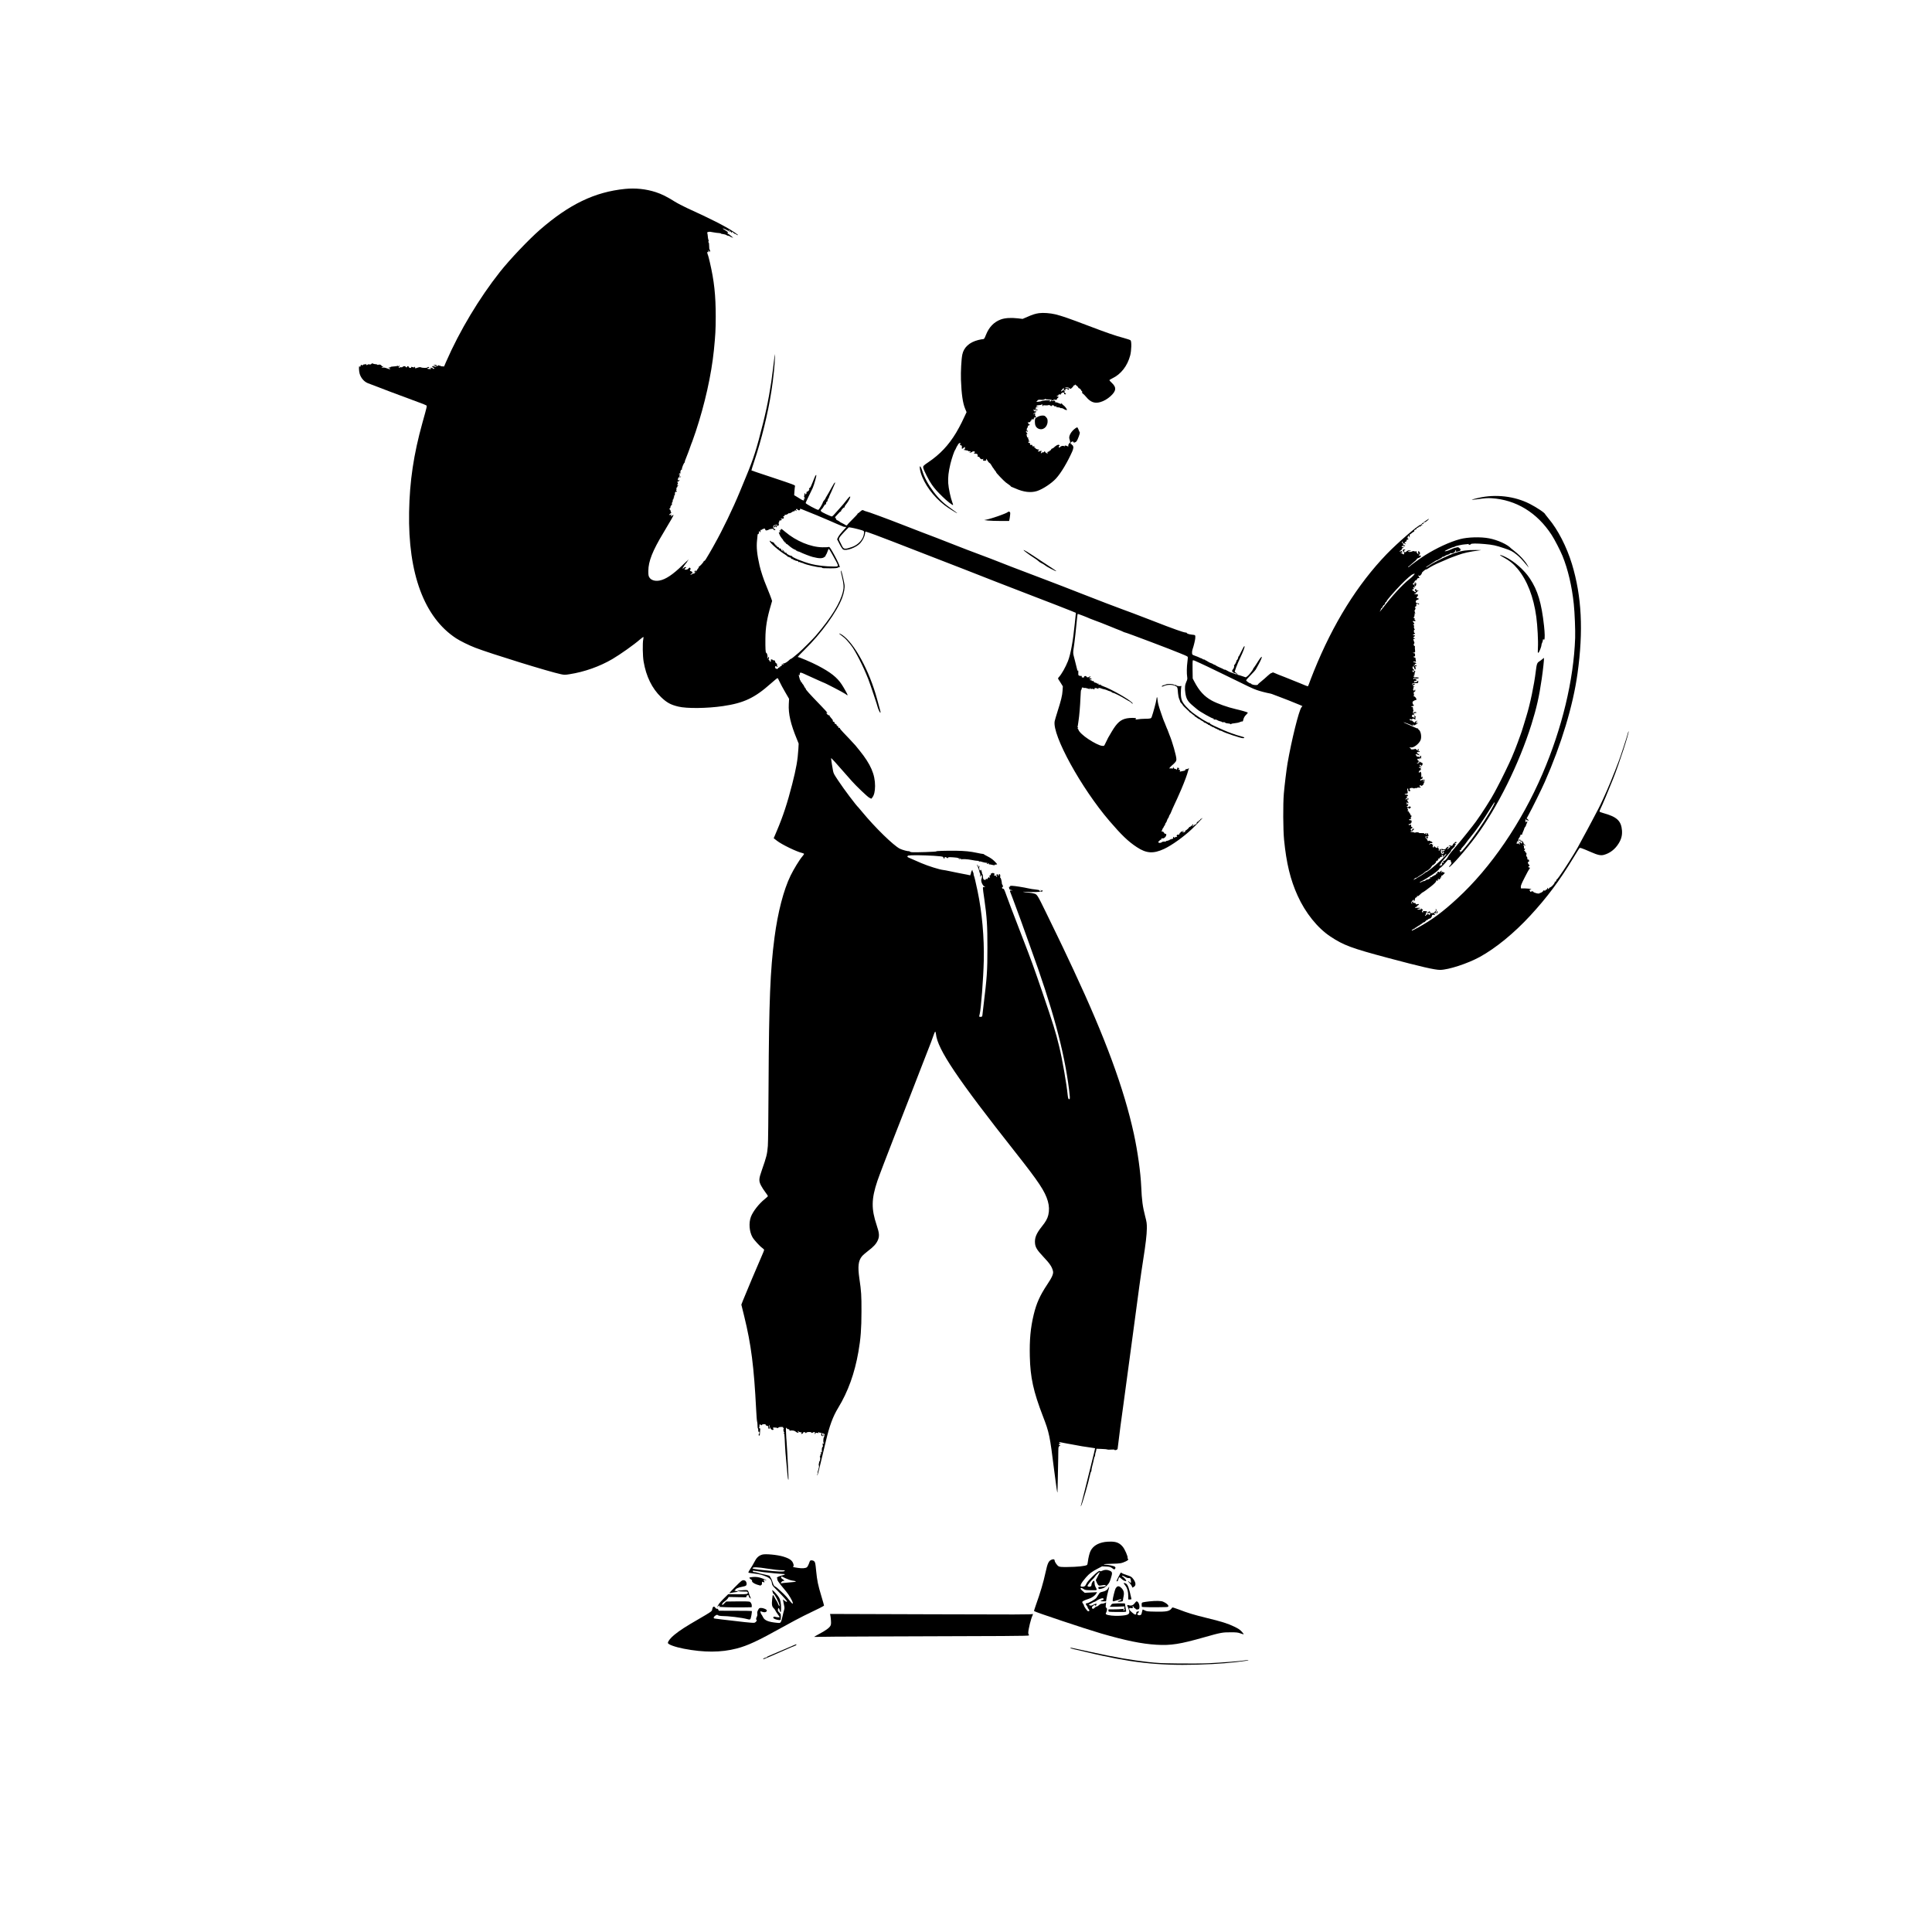 <?xml version="1.0" standalone="no"?>
<!DOCTYPE svg PUBLIC "-//W3C//DTD SVG 20010904//EN"
 "http://www.w3.org/TR/2001/REC-SVG-20010904/DTD/svg10.dtd">
<svg version="1.0" xmlns="http://www.w3.org/2000/svg"
 width="4096pt" height="4096pt" viewBox="0 0 4096 4096"
 preserveAspectRatio="xMidYMid meet">
<g transform="translate(0,4096) scale(0.1,-0.1)"
fill="#000000" stroke="none">
<path d="M13252 36955 c-643 -65 -1181 -324 -1807 -868 -238 -208 -639 -630
-846 -892 -438 -554 -855 -1249 -1140 -1902 l-44 -102 -42 2 c-23 1 -39 5 -36
11 4 5 -1 7 -10 3 -9 -3 -18 -1 -21 6 -5 9 -7 9 -12 0 -7 -15 -40 -17 -49 -4
-3 5 5 12 17 14 13 2 4 3 -20 2 -23 -1 -46 -6 -50 -9 -4 -4 -2 -7 3 -6 17 3
55 -12 55 -22 0 -5 -8 -7 -17 -4 -60 17 -76 19 -71 5 2 -8 14 -18 26 -24 12
-5 22 -13 22 -17 0 -11 -28 -10 -32 0 -5 13 -58 24 -58 12 0 -5 8 -10 18 -10
12 0 14 -2 4 -8 -7 -5 -23 -7 -35 -6 -12 1 -28 3 -34 3 -21 2 -14 21 7 21 11
0 20 5 20 10 0 6 -9 10 -20 10 -11 0 -20 -4 -20 -10 0 -13 -103 -13 -133 1
-18 8 -35 7 -71 -5 -59 -20 -56 -20 -56 7 0 17 -2 19 -9 8 -8 -12 -16 -13 -45
-4 -28 9 -34 8 -29 -3 3 -10 -3 -14 -20 -14 -16 0 -26 7 -29 18 -6 22 -38 25
-38 5 0 -9 -7 -13 -17 -11 -10 2 -17 9 -16 15 3 16 -50 11 -63 -6 -7 -9 -18
-11 -29 -7 -10 3 -24 1 -32 -5 -21 -18 -28 -1 -8 21 19 21 7 28 -13 8 -9 -9
-12 -9 -12 1 0 7 -5 9 -11 5 -10 -6 -61 -13 -126 -17 -13 -1 -23 -5 -23 -9 0
-5 -12 -8 -27 -9 -28 0 -28 -1 -5 -11 12 -6 22 -15 22 -20 0 -11 -2 -11 -66
13 -36 14 -67 19 -87 15 l-32 -6 25 20 c24 19 25 19 3 15 -14 -2 -23 1 -23 8
0 19 -45 36 -65 24 -11 -6 -20 -6 -24 1 -3 5 -17 10 -31 10 -34 2 -52 6 -69
16 -9 6 -18 3 -27 -8 -9 -13 -20 -16 -42 -11 -18 3 -33 2 -37 -4 -11 -18 -38
-13 -31 5 5 14 4 15 -8 5 -7 -6 -20 -9 -28 -6 -9 4 -24 -2 -33 -12 -13 -12
-20 -14 -22 -6 -8 22 -34 2 -28 -21 5 -17 4 -18 -4 -6 -10 13 -11 13 -11 0 0
-13 -1 -13 -10 0 -16 24 -12 -98 5 -154 28 -91 91 -164 170 -198 63 -27 904
-344 1075 -405 85 -31 161 -61 169 -68 15 -15 17 -8 -84 -370 -186 -670 -270
-1233 -282 -1890 -24 -1308 321 -2234 996 -2677 87 -57 273 -149 406 -200 320
-124 1581 -514 1818 -562 71 -15 87 -15 180 0 317 49 641 164 912 323 169 100
456 303 584 415 35 30 67 53 71 51 4 -3 3 -26 -3 -52 -16 -75 -12 -353 8 -468
53 -315 179 -571 371 -756 122 -116 202 -160 364 -199 181 -44 611 -39 946 10
444 65 672 173 1014 477 74 66 139 119 145 117 6 -2 25 -38 44 -80 19 -41 71
-139 117 -217 l83 -143 -6 -111 c-11 -207 38 -421 173 -748 l36 -90 -6 -114
c-14 -233 -45 -409 -131 -746 -100 -394 -197 -688 -325 -988 l-67 -158 68 -53
c103 -81 422 -235 539 -261 16 -4 32 -11 36 -16 3 -5 -13 -30 -35 -55 -58 -66
-183 -269 -251 -409 -147 -303 -269 -771 -340 -1310 -91 -695 -117 -1344 -126
-3140 -3 -658 -9 -1212 -15 -1280 -16 -181 -26 -223 -128 -515 -65 -184 -67
-228 -15 -327 19 -37 60 -100 90 -139 29 -39 54 -76 54 -82 0 -6 -29 -33 -65
-62 -124 -99 -251 -261 -295 -377 -49 -130 -35 -313 33 -433 34 -59 157 -194
212 -231 19 -13 35 -31 35 -39 0 -8 -21 -61 -46 -117 -67 -151 -360 -843 -401
-950 l-36 -92 61 -248 c147 -599 206 -1061 253 -1978 6 -126 15 -240 20 -253
5 -13 9 -50 9 -82 0 -32 4 -61 9 -64 5 -4 8 -21 7 -40 -2 -25 0 -33 10 -29 17
6 19 -38 3 -54 -12 -12 -3 -36 11 -28 5 3 9 13 9 23 0 9 2 43 5 75 5 47 4 57
-9 57 -18 0 -19 12 -3 28 9 9 9 12 -1 12 -11 0 -11 3 -1 15 6 8 9 19 5 25 -10
15 2 12 20 -7 14 -13 18 -14 25 -3 12 20 91 23 83 4 -3 -10 5 -16 26 -20 21
-5 31 -12 30 -23 -3 -31 1 -41 17 -41 11 0 14 5 10 16 -12 32 -19 69 -10 61 4
-4 9 -17 11 -29 6 -35 36 -73 61 -74 24 -1 27 8 13 34 -8 15 -4 18 32 17 23 0
48 -4 56 -9 9 -6 16 -4 22 6 5 10 26 15 59 16 33 0 48 -3 44 -10 -4 -5 -1 -14
7 -18 10 -7 10 -11 0 -23 -8 -11 -9 -17 -1 -22 6 -3 7 -11 4 -17 -4 -6 0 -14
7 -19 12 -8 12 -11 -1 -19 -8 -5 -10 -10 -4 -10 6 0 11 -6 12 -12 5 -45 11
-132 16 -258 4 -80 14 -208 22 -285 8 -77 19 -201 25 -275 6 -74 15 -142 20
-150 9 -14 9 22 -6 295 -3 50 -10 182 -15 295 -6 113 -13 219 -15 235 -3 17
-7 89 -10 160 -5 122 -4 129 11 108 9 -13 27 -23 39 -23 16 0 22 -6 21 -18 0
-11 5 -16 14 -13 36 10 94 1 114 -17 38 -35 89 -39 54 -4 -8 8 -9 12 -1 12 6
0 13 -5 15 -10 2 -6 17 -12 33 -14 17 -2 32 -4 34 -5 2 0 -3 -8 -10 -17 -11
-14 -10 -15 11 -12 14 1 25 10 25 18 0 21 36 25 51 6 10 -15 12 -15 18 -1 7
19 102 22 109 3 3 -10 9 -10 26 -1 32 20 53 17 46 -6 -3 -11 -1 -22 4 -26 6
-3 8 0 5 8 -6 18 40 29 55 14 8 -8 11 -6 11 6 0 9 5 17 10 17 6 0 10 -5 10
-11 0 -6 9 -8 20 -4 20 6 25 -4 21 -46 -2 -18 25 -33 40 -23 5 3 9 15 8 27 l0
22 -9 -22 c-11 -28 -24 -30 -17 -3 3 10 0 21 -7 23 -6 2 -8 7 -5 11 3 3 20 1
37 -7 25 -10 29 -16 21 -30 -6 -9 -8 -21 -4 -26 3 -5 -1 -15 -8 -23 -13 -14
-17 -118 -4 -118 4 0 7 -4 7 -10 0 -5 -7 -7 -17 -3 -14 5 -15 1 -9 -36 4 -25
3 -40 -3 -37 -12 8 -22 -48 -16 -98 2 -22 2 -33 -1 -23 -10 31 -26 19 -19 -14
6 -24 4 -30 -6 -24 -9 6 -11 2 -7 -13 3 -12 1 -23 -6 -25 -8 -3 -8 -9 0 -22
11 -20 -3 -95 -19 -95 -4 0 -5 -4 -2 -10 3 -5 2 -17 -3 -27 -6 -9 -6 -29 -1
-45 5 -20 2 -45 -11 -84 -11 -31 -18 -60 -15 -64 3 -5 1 -20 -5 -34 -5 -14 -6
-26 -2 -26 4 0 22 62 40 138 49 203 95 396 142 592 76 321 148 518 259 700
212 349 349 730 430 1190 48 271 65 496 65 855 1 344 -4 424 -45 703 -36 251
-22 373 55 467 19 23 78 75 131 115 114 86 169 146 203 220 40 86 36 154 -21
322 -117 348 -114 558 14 940 32 96 214 572 361 948 47 118 110 280 141 360
54 139 141 363 232 595 85 216 118 303 190 490 40 105 108 278 150 385 43 107
92 237 109 289 17 52 36 96 42 98 7 2 13 -17 17 -50 33 -324 451 -945 1692
-2517 489 -620 619 -815 680 -1026 29 -101 32 -197 10 -293 -19 -78 -54 -141
-138 -246 -115 -144 -154 -238 -144 -351 7 -88 43 -147 176 -288 141 -149 185
-216 206 -309 11 -53 -21 -128 -121 -277 -157 -236 -230 -399 -289 -643 -67
-280 -90 -531 -82 -882 10 -449 75 -744 278 -1272 134 -346 146 -404 239
-1153 43 -338 67 -502 69 -455 0 22 4 141 7 265 4 124 8 326 9 450 1 124 3
226 5 228 1 1 3 5 4 10 3 17 18 32 27 27 5 -4 9 -1 9 5 0 7 -6 10 -14 7 -9 -4
-13 2 -13 19 0 20 3 23 26 19 23 -5 24 -4 5 4 -12 5 -25 15 -29 21 -7 11 -5
11 95 -11 30 -7 64 -13 75 -14 11 -1 56 -9 100 -18 135 -27 305 -56 400 -67
49 -6 91 -13 92 -14 2 -1 -35 -155 -82 -342 -47 -186 -96 -384 -109 -439 -13
-55 -43 -172 -65 -260 -57 -215 -54 -205 -38 -175 26 45 155 498 188 657 7 35
17 63 21 63 4 0 8 13 8 30 0 16 7 55 16 87 17 62 30 118 40 170 4 18 10 33 13
33 4 0 8 16 9 37 2 20 6 41 9 47 4 6 9 26 13 46 l6 35 109 -4 c61 -2 115 -7
120 -12 6 -4 42 -5 79 -2 47 4 71 2 75 -6 9 -15 60 2 65 21 2 7 9 60 15 118 6
58 26 220 45 360 19 140 49 354 65 475 71 525 163 1203 201 1490 122 924 166
1242 215 1555 54 342 78 546 79 675 1 108 -3 134 -36 260 -52 201 -71 339 -83
625 -13 300 -75 746 -156 1120 -210 962 -603 2029 -1281 3480 -209 445 -266
566 -361 760 -52 107 -154 317 -226 465 -174 356 -183 371 -241 389 -25 8 -79
17 -120 21 -41 3 -91 10 -110 15 -22 5 -4 6 50 2 124 -10 343 -3 352 11 3 6 4
15 1 20 -3 5 -9 4 -13 -3 -6 -9 -11 -7 -19 6 -11 17 -11 17 -6 -3 5 -17 2 -23
-9 -23 -8 0 -18 5 -22 12 -5 7 -2 8 7 3 11 -7 12 -5 1 6 -7 8 -45 17 -90 21
-42 3 -108 14 -147 23 -100 23 -302 55 -352 55 -32 0 -43 -4 -43 -16 0 -9 -5
-12 -11 -8 -9 5 -10 -1 -5 -22 9 -36 8 -35 48 -44 l33 -8 -34 -1 c-27 -1 -32
-4 -28 -18 3 -10 33 -89 67 -176 65 -171 264 -716 285 -782 7 -22 41 -116 75
-210 477 -1310 721 -2209 825 -3035 17 -131 20 -189 13 -198 -20 -23 -35 6
-42 81 -23 235 -113 755 -180 1030 -77 316 -127 476 -354 1142 -186 543 -244
703 -412 1135 -23 58 -77 200 -121 315 -44 116 -105 274 -135 351 -29 78 -72
192 -94 253 -49 137 -56 151 -78 151 -11 0 -18 8 -18 19 0 10 5 17 12 14 13
-5 7 44 -7 53 -5 3 -9 17 -9 32 -1 42 -25 123 -34 115 -5 -4 -5 2 -2 15 8 25
-1 62 -15 62 -5 0 -9 -6 -9 -14 0 -8 -5 -18 -10 -21 -6 -4 -10 -3 -9 2 4 24
-1 37 -12 26 -6 -6 -19 -9 -28 -6 -14 4 -13 2 2 -10 19 -16 23 -37 7 -37 -5 0
-9 5 -7 11 1 6 -9 13 -22 15 -30 5 -41 15 -23 21 19 7 14 19 -13 31 -14 7 -25
8 -25 2 0 -5 -7 -7 -15 -4 -10 4 -15 0 -15 -15 0 -11 -9 -25 -21 -31 -16 -9
-18 -14 -8 -26 17 -20 3 -30 -18 -13 -11 9 -14 10 -9 2 4 -7 2 -13 -3 -13 -6
0 -11 -7 -11 -15 0 -12 -7 -14 -27 -9 -19 4 -24 3 -15 -4 11 -7 9 -11 -8 -15
-33 -8 -50 15 -50 66 0 25 -4 47 -10 49 -5 2 -10 18 -12 36 -1 17 -6 32 -10
32 -4 0 -5 6 -2 13 3 8 -2 14 -11 14 -8 0 -15 -7 -16 -16 -1 -9 -7 2 -14 24
-9 28 -9 44 -2 53 7 9 6 17 -6 28 -9 8 -12 9 -7 2 12 -15 13 -28 2 -28 -5 0
-14 12 -21 26 -6 15 -14 24 -17 22 -3 -3 4 -21 14 -39 11 -19 25 -60 31 -91 7
-32 16 -58 20 -58 4 0 5 -17 3 -37 -3 -22 -1 -34 4 -30 5 5 9 14 9 20 0 5 5
12 11 14 14 5 16 -54 3 -80 -24 -44 26 -156 76 -170 11 -3 4 -5 -15 -4 -42 2
-42 26 -1 -258 54 -375 66 -564 65 -1025 0 -504 -8 -619 -84 -1240 -6 -47 -14
-116 -18 -155 -7 -70 -7 -70 -39 -73 -36 -4 -39 2 -23 58 28 104 78 751 87
1135 11 492 -37 1023 -132 1475 -44 208 -65 295 -75 318 -5 13 -10 33 -10 45
0 13 -4 27 -9 32 -5 6 -11 21 -13 35 -3 24 -4 24 -20 -9 -10 -18 -15 -37 -13
-42 3 -4 1 -10 -4 -14 -6 -3 -8 -12 -5 -19 3 -9 -2 -13 -18 -11 -13 1 -23 3
-23 5 0 1 -16 4 -35 7 -19 2 -75 13 -125 24 -49 11 -106 22 -125 25 -19 3 -75
15 -125 26 -49 11 -106 21 -125 23 -80 8 -317 82 -470 147 -290 124 -319 138
-292 138 7 0 10 5 7 10 -6 10 -3 11 80 17 108 7 479 -6 613 -22 51 -7 62 -11
62 -26 0 -11 7 -19 16 -19 10 0 14 6 10 15 -7 20 28 20 48 -1 15 -14 17 -14
22 0 5 14 21 15 108 10 55 -3 104 -10 107 -15 3 -5 14 -7 25 -4 18 6 18 6 -1
-11 -20 -17 -17 -17 30 2 11 5 14 1 9 -12 -4 -13 -3 -15 3 -7 12 16 129 10
234 -11 41 -9 91 -16 111 -16 31 0 36 -3 32 -17 -5 -14 -4 -15 4 -4 9 12 19
12 69 -4 32 -10 72 -18 88 -18 17 0 24 -2 18 -4 -7 -3 -13 -9 -13 -14 0 -5 12
-4 26 1 22 9 25 8 20 -5 -3 -9 -2 -14 2 -11 5 3 33 -1 63 -9 59 -16 85 -18 54
-5 -16 7 -13 9 18 9 20 1 37 5 37 9 0 4 -26 34 -58 65 -39 39 -87 72 -145 101
-47 24 -84 45 -82 47 2 2 -6 4 -18 5 -12 0 -67 10 -122 22 -144 31 -259 42
-435 45 -219 3 -445 -4 -430 -13 15 -9 -464 -25 -523 -17 -23 3 -43 11 -45 16
-2 6 -8 9 -12 6 -14 -8 -140 25 -192 51 -134 67 -526 449 -798 779 -41 50 -77
92 -80 95 -52 47 -312 393 -426 566 -96 145 -98 148 -112 206 -10 41 -42 246
-42 272 0 15 82 -76 443 -488 84 -96 327 -328 364 -347 l45 -23 19 22 c41 51
60 131 61 247 0 247 -92 460 -326 750 -44 55 -85 105 -91 112 -61 68 -196 212
-258 275 -42 44 -75 84 -71 89 3 5 2 9 -3 8 -23 -4 -33 3 -33 23 0 12 -3 19
-6 15 -8 -8 -33 16 -27 26 2 4 -8 11 -22 17 -17 6 -25 16 -23 27 2 12 -4 19
-18 21 -15 2 -20 8 -17 21 3 11 -11 33 -37 59 -22 24 -38 48 -34 54 5 7 3 8
-5 3 -7 -4 -22 2 -37 16 -24 22 -34 46 -14 34 6 -3 10 -2 10 4 0 5 -60 72
-134 148 -258 267 -328 345 -324 361 2 6 -1 10 -6 10 -5 1 -16 18 -26 39 -9
21 -24 44 -33 52 -9 7 -14 17 -11 22 3 5 -2 9 -10 9 -9 0 -16 9 -16 20 0 11
-4 20 -9 20 -5 0 -14 21 -20 48 -7 26 -14 56 -17 67 -4 16 -3 17 5 5 6 -8 11
-10 12 -5 1 6 3 15 4 20 2 6 3 16 4 23 1 17 24 15 73 -7 24 -11 88 -40 143
-65 55 -24 140 -63 188 -85 49 -23 90 -41 93 -41 18 0 439 -219 466 -242 31
-26 48 -34 48 -23 0 13 -83 162 -127 227 -100 150 -234 255 -505 397 -129 68
-395 181 -424 181 -8 0 56 69 142 153 354 345 686 803 798 1100 38 101 59 213
51 277 -7 57 -61 289 -70 298 -14 14 -11 -14 15 -123 39 -166 43 -223 20 -320
-57 -240 -243 -543 -573 -930 -64 -75 -280 -291 -367 -367 -91 -79 -174 -143
-165 -127 5 8 -5 1 -21 -15 -54 -53 -113 -88 -137 -81 -22 7 -22 7 -2 -8 19
-15 19 -16 -8 -13 -15 2 -30 -1 -34 -7 -3 -6 -1 -7 5 -3 7 4 12 3 12 -2 0 -14
-26 -33 -33 -25 -4 3 -7 -2 -7 -11 0 -12 -5 -16 -16 -12 -10 4 -13 2 -8 -6 5
-7 2 -9 -9 -5 -12 4 -14 2 -10 -10 4 -11 2 -14 -5 -9 -7 4 -12 2 -12 -4 0 -7
-12 -4 -30 6 -18 11 -25 21 -19 25 7 4 8 12 5 18 -4 6 -1 11 8 11 8 0 18 -4
21 -10 3 -5 11 -10 17 -10 7 0 6 5 -2 15 -7 8 -10 24 -7 35 3 13 -1 21 -13 25
-10 3 -22 19 -25 35 -6 29 -14 34 -42 31 -7 -1 -13 3 -13 9 0 5 -10 10 -21 10
-17 0 -20 -5 -17 -25 4 -17 1 -25 -8 -25 -8 0 -14 6 -14 14 0 8 -7 16 -15 20
-11 4 -13 11 -6 30 10 24 6 36 -11 36 -4 0 -8 -7 -8 -15 0 -8 -4 -15 -10 -15
-6 0 -6 9 0 25 10 27 -10 95 -27 95 -13 0 -18 99 -16 300 2 238 32 425 117
712 l25 87 -18 53 c-10 29 -23 64 -29 78 -6 14 -23 57 -38 95 -15 39 -34 88
-44 110 -48 110 -111 303 -136 411 -55 240 -70 394 -54 539 6 60 12 115 12
122 1 7 6 11 12 10 6 -1 12 5 12 13 1 8 3 20 4 25 1 6 2 14 1 18 -1 5 4 7 11
4 7 -2 12 -10 10 -16 -1 -7 2 -10 6 -7 5 3 8 17 6 32 -2 18 2 24 11 20 8 -3
15 -1 17 5 2 5 17 13 35 18 28 8 32 7 37 -15 5 -20 10 -23 39 -17 17 3 35 11
38 16 4 5 28 11 53 14 36 3 46 0 46 -12 0 -8 9 -15 20 -15 11 0 20 5 20 10 0
6 -7 10 -16 10 -8 0 -12 5 -9 10 3 6 -1 10 -9 10 -11 0 -15 9 -13 30 1 22 8
30 27 35 14 3 33 8 43 11 9 3 17 1 17 -5 0 -6 -13 -11 -30 -11 -19 0 -33 -7
-40 -20 -8 -16 -8 -20 4 -20 8 0 20 8 25 18 10 16 10 16 11 0 0 -10 4 -18 10
-18 5 0 7 7 4 15 -4 10 0 15 13 15 30 0 43 19 33 46 -6 15 -6 24 0 24 6 0 10
11 10 25 0 16 5 23 13 19 7 -2 21 2 32 10 19 14 19 15 2 16 -10 0 -15 5 -12
10 3 6 17 7 31 4 28 -7 46 22 23 37 -11 7 -9 10 9 15 15 4 21 12 18 21 -3 8
-2 12 3 9 12 -8 71 14 71 26 0 5 10 8 23 6 13 -1 37 9 57 24 25 19 37 24 42
15 5 -8 8 -6 8 6 0 20 36 24 43 5 3 -8 6 -6 6 5 1 9 -4 17 -10 17 -5 0 -7 5
-4 10 9 14 35 12 33 -2 -2 -8 9 -14 25 -16 25 -3 32 5 28 30 0 4 14 1 32 -6
17 -8 50 -21 72 -29 58 -21 432 -176 500 -207 78 -35 295 -129 315 -135 14 -5
33 -8 43 -6 9 1 17 0 17 -4 0 -3 -33 -41 -74 -84 -40 -43 -83 -100 -96 -126
l-23 -48 52 -102 c32 -63 62 -107 76 -115 67 -36 275 40 361 132 52 56 95 141
102 204 2 24 9 44 14 44 15 0 353 -124 578 -213 118 -47 431 -168 695 -270
264 -102 635 -246 825 -320 560 -220 851 -334 1095 -427 127 -48 325 -125 440
-170 116 -45 298 -115 405 -156 107 -41 246 -95 308 -121 l112 -46 -5 -46 c-3
-25 -12 -116 -21 -201 -34 -346 -87 -636 -143 -777 -50 -126 -134 -276 -190
-336 -21 -23 -23 -31 -14 -45 7 -9 31 -48 54 -85 l42 -68 -6 -92 c-6 -102 -31
-204 -107 -442 -28 -88 -55 -180 -60 -205 -56 -293 562 -1417 1161 -2115 257
-300 401 -438 582 -556 201 -133 349 -142 574 -38 163 75 424 262 593 424 98
94 256 260 222 232 -19 -15 -38 -25 -43 -22 -5 4 -6 -2 -2 -11 5 -14 3 -16
-11 -11 -14 6 -17 3 -12 -9 5 -12 2 -15 -9 -10 -9 3 -13 2 -10 -4 3 -6 0 -10
-8 -10 -14 0 -32 -26 -29 -41 1 -4 -12 -12 -29 -19 -16 -7 -34 -20 -38 -29 -5
-9 -13 -12 -17 -8 -5 5 -2 12 6 17 13 8 13 11 1 22 -8 7 -11 8 -8 2 7 -12 -52
-61 -68 -56 -5 2 -7 1 -3 -3 7 -8 -67 -75 -83 -75 -4 0 -6 -7 -3 -15 4 -9 0
-15 -9 -15 -9 0 -22 -3 -31 -6 -9 -3 -16 -1 -16 5 0 6 7 11 16 11 8 0 12 4 9
10 -4 6 -15 4 -29 -5 -12 -8 -26 -12 -30 -8 -4 5 -6 1 -4 -7 2 -8 -2 -14 -8
-13 -7 1 -15 -9 -18 -23 -5 -19 -11 -24 -26 -19 -13 4 -22 -1 -30 -15 -8 -14
-8 -20 0 -20 6 0 8 -5 5 -10 -4 -6 -16 -8 -27 -4 -14 4 -18 2 -14 -5 10 -15
-17 -14 -33 2 -10 10 -12 9 -11 -3 4 -29 0 -39 -15 -34 -8 4 -15 1 -15 -5 0
-6 -7 -8 -15 -5 -8 4 -15 1 -15 -6 0 -6 -4 -8 -10 -5 -5 3 -10 1 -10 -5 0 -7
-7 -10 -15 -6 -8 3 -15 0 -15 -5 0 -6 -9 -9 -20 -6 -11 3 -18 1 -14 -4 3 -5
-7 -10 -23 -11 -15 -1 -36 -2 -45 -2 -10 -1 -23 -7 -30 -14 -7 -7 -24 -12 -39
-12 -33 0 -46 26 -18 35 10 4 17 10 14 15 -3 5 5 12 19 16 16 4 23 11 19 20
-4 12 0 14 20 9 38 -10 95 53 81 89 -3 8 -12 12 -20 9 -8 -3 -18 5 -25 20 -7
16 -21 27 -37 29 -23 3 -24 5 -11 18 9 8 14 21 11 28 -2 6 0 12 5 12 5 0 15
16 23 35 8 19 17 35 22 35 4 0 8 9 8 19 0 11 7 27 16 35 9 9 20 32 25 51 5 19
16 40 23 47 7 7 16 25 19 40 4 15 13 33 20 40 6 7 18 31 26 53 8 22 40 95 72
163 33 68 59 125 59 127 0 2 16 39 36 82 58 125 144 341 171 428 14 44 29 93
33 109 9 28 9 28 -10 11 -11 -10 -26 -15 -36 -11 -10 4 -17 0 -21 -13 -3 -12
-17 -21 -41 -25 -21 -3 -48 -9 -61 -12 -20 -6 -22 -4 -16 15 5 17 2 21 -16 21
-18 0 -20 3 -11 12 18 18 15 25 -12 30 -18 4 -22 1 -19 -13 5 -19 -12 -35 -22
-19 -3 5 -15 10 -26 10 -11 0 -23 9 -28 22 l-8 22 -5 -22 c-6 -22 -28 -31 -28
-12 0 7 -6 7 -19 0 -14 -7 -22 -7 -27 1 -3 6 15 29 42 52 88 76 104 98 104
142 0 67 -87 375 -145 510 -7 17 -21 53 -30 80 -10 28 -21 55 -25 60 -4 6 -17
39 -30 75 -13 36 -27 70 -31 75 -4 6 -35 91 -68 190 -44 127 -64 201 -68 253
-3 39 -9 72 -14 72 -4 0 -11 -26 -14 -57 -6 -50 -64 -265 -97 -360 -14 -38
-22 -40 -153 -42 -55 -1 -118 -6 -140 -11 -25 -6 -44 -5 -49 0 -7 7 -5 10 3
10 7 0 9 5 6 10 -8 13 -127 13 -196 0 -130 -25 -207 -92 -319 -280 -78 -129
-76 -126 -148 -276 -14 -30 -18 -31 -61 -26 -49 5 -167 62 -286 141 -109 71
-201 158 -211 199 -4 12 -11 22 -18 22 -6 0 -4 5 4 11 11 8 12 12 2 16 -6 2
-10 8 -8 12 3 4 8 30 11 57 4 27 8 61 11 76 16 100 34 319 40 475 5 136 10
183 20 183 7 0 10 8 7 19 -5 20 22 37 33 20 3 -5 14 -7 24 -4 10 3 37 -1 61
-10 52 -17 62 -19 54 -5 -3 6 -1 10 4 10 6 0 11 -5 11 -11 0 -7 11 -8 29 -4
17 3 32 2 36 -5 9 -14 25 -3 19 14 -6 15 53 10 74 -7 9 -7 11 -6 7 5 -7 17 27
17 65 1 14 -7 41 -14 60 -17 19 -4 47 -12 62 -20 15 -8 40 -17 57 -21 16 -3
35 -13 42 -21 6 -8 19 -14 28 -14 21 0 176 -78 266 -135 39 -24 75 -44 80 -45
6 0 21 -12 34 -25 27 -29 52 -34 26 -5 -69 76 -459 297 -623 353 -33 11 -50
22 -46 29 4 7 3 8 -5 4 -6 -4 -21 -4 -32 -1 -17 6 -19 9 -8 17 10 7 8 7 -8 3
-13 -4 -23 -2 -23 4 0 5 -16 13 -35 17 -20 3 -35 12 -35 20 0 14 -12 18 -37
15 -7 -1 -13 6 -13 16 0 12 -3 14 -8 6 -5 -8 -13 -9 -22 -3 -11 7 -8 10 13 16
33 8 29 14 -15 24 -30 8 -31 9 -10 15 12 4 22 11 22 16 0 13 -13 11 -35 -5
-20 -14 -61 -4 -51 12 2 4 -7 8 -21 9 -18 1 -27 -5 -31 -19 -3 -12 -10 -17
-19 -14 -8 3 -19 6 -25 6 -6 0 -7 7 -4 16 4 11 1 14 -12 13 -9 -2 -27 1 -40 5
-20 7 -23 13 -21 57 2 27 0 52 -4 56 -4 3 -7 -2 -8 -13 -1 -18 -15 35 -54 196
-8 36 -22 90 -31 121 -15 53 -15 92 0 179 13 75 59 482 71 628 4 45 10 84 14
86 6 3 190 -67 256 -98 17 -7 71 -28 120 -46 50 -17 104 -38 120 -45 17 -8 57
-24 90 -36 33 -12 83 -32 110 -44 28 -12 77 -32 110 -45 111 -43 130 -50 158
-65 16 -8 34 -15 41 -15 21 0 1031 -382 1151 -435 28 -12 76 -32 107 -44 32
-13 61 -28 67 -35 5 -7 4 -47 -5 -106 -15 -105 -17 -249 -5 -322 6 -39 4 -55
-17 -100 -31 -67 -38 -135 -22 -239 19 -130 50 -182 175 -285 32 -27 66 -55
75 -63 56 -49 332 -205 344 -194 3 3 6 -1 6 -10 0 -11 7 -15 21 -12 11 2 29 0
40 -5 10 -6 27 -14 37 -19 10 -5 32 -12 50 -16 18 -3 32 -10 32 -14 0 -5 12
-6 27 -3 16 3 30 -1 37 -9 6 -8 30 -15 54 -16 24 -1 49 -6 57 -13 9 -8 14 -8
17 0 2 6 36 14 77 17 40 3 88 14 108 24 19 10 41 15 48 12 9 -3 16 5 20 24 13
56 29 86 68 123 21 21 35 40 30 43 -21 12 -149 49 -248 71 -177 40 -400 120
-515 183 -159 88 -266 204 -370 403 l-34 65 -3 185 c-2 102 0 191 5 198 7 10
43 -4 156 -58 80 -38 148 -70 150 -70 3 0 152 -72 333 -161 588 -288 621 -304
713 -337 70 -26 207 -61 290 -76 14 -2 52 -15 85 -29 33 -13 71 -28 85 -32 36
-11 384 -148 453 -179 l59 -26 -21 -26 c-54 -69 -211 -702 -295 -1189 -22
-129 -63 -465 -78 -640 -19 -228 -16 -761 5 -980 49 -496 133 -844 287 -1184
165 -366 424 -688 699 -869 276 -183 447 -246 1216 -451 705 -188 994 -254
1105 -254 178 1 583 133 843 275 338 186 726 503 1069 875 359 389 617 735
913 1223 65 107 123 201 129 207 13 15 49 3 235 -78 155 -68 215 -81 282 -64
128 34 238 118 313 239 59 93 80 176 73 277 -16 206 -107 291 -394 370 -53 14
-83 27 -83 36 0 7 11 35 24 61 32 63 170 390 266 632 123 308 339 970 327
1004 -2 6 -10 -14 -17 -44 -14 -62 -157 -498 -194 -593 -13 -34 -47 -120 -74
-192 -60 -154 -145 -360 -177 -430 -12 -27 -49 -108 -81 -180 -32 -71 -77
-164 -99 -205 -23 -41 -83 -156 -134 -255 -52 -99 -97 -184 -101 -190 -4 -5
-45 -80 -90 -165 -111 -208 -122 -228 -189 -339 -138 -230 -336 -526 -364
-546 -12 -8 -18 -15 -14 -15 4 0 3 -10 -4 -21 -9 -18 -13 -19 -21 -8 -8 11 -9
10 -5 -3 10 -28 -85 -134 -107 -121 -5 3 -6 1 -2 -5 4 -7 1 -12 -9 -12 -10 0
-13 -5 -9 -12 4 -6 3 -8 -4 -4 -5 3 -13 0 -16 -6 -3 -7 -3 -2 0 11 4 16 3 21
-5 17 -6 -4 -11 -14 -11 -22 0 -8 -7 -14 -15 -14 -9 0 -18 -7 -21 -15 -5 -11
-10 -12 -26 -4 -11 6 -18 7 -15 2 7 -12 -46 -53 -68 -53 -8 0 -15 -4 -15 -8 0
-9 -41 -8 -70 1 -50 16 -60 20 -60 27 0 12 -39 19 -46 9 -8 -14 -24 -10 -24 6
0 8 -5 15 -11 15 -20 0 3 20 24 21 21 0 21 1 -3 11 -14 6 -65 11 -115 12 l-90
1 -3 32 c-2 25 17 72 80 195 45 90 90 172 100 182 19 21 16 36 -8 36 -19 0
-18 17 3 29 17 9 17 11 -2 28 -25 22 -31 63 -10 63 8 0 15 6 14 13 -1 18 -17
54 -18 40 -2 -30 -21 -10 -21 22 0 23 -5 35 -14 35 -10 0 -12 9 -6 40 6 30 4
40 -6 40 -8 0 -16 11 -20 25 -3 14 -10 22 -15 19 -5 -3 -9 0 -9 5 0 6 5 11 10
11 6 0 10 10 10 23 0 18 -2 19 -10 7 -8 -12 -10 -10 -11 10 -1 14 -2 32 -1 40
0 8 -5 18 -11 22 -8 5 -6 8 6 8 9 0 17 -4 17 -10 0 -5 7 -10 16 -10 10 0 6 8
-15 25 -16 14 -28 32 -25 39 6 15 -42 50 -56 41 -6 -3 -10 4 -10 16 0 17 -3
20 -11 12 -18 -18 -2 -43 26 -43 18 0 25 -5 25 -19 0 -11 -5 -23 -10 -26 -5
-3 -10 1 -10 9 0 11 -9 16 -27 16 -25 0 -26 0 -8 -20 16 -17 16 -20 2 -20 -8
0 -17 6 -20 13 -3 9 -9 9 -24 1 -16 -10 -19 -9 -18 10 1 29 22 63 32 52 4 -5
2 -11 -4 -13 -7 -3 -13 -9 -13 -15 0 -6 6 -6 15 2 9 7 12 22 9 39 -4 18 0 33
10 44 9 8 16 20 16 26 0 6 6 11 13 11 8 0 7 4 -3 10 -11 7 -11 10 -2 10 7 0
11 4 8 9 -4 5 3 7 14 4 13 -4 20 0 20 9 0 8 9 32 19 54 11 22 23 52 26 67 4
14 13 31 21 38 8 6 14 17 14 24 0 7 7 26 15 41 22 43 20 61 -5 39 -20 -18 -21
-18 -14 0 5 12 4 16 -4 11 -8 -5 -8 1 -1 24 12 34 24 41 16 9 -4 -16 -3 -18 9
-8 8 6 14 7 14 2 0 -5 7 -10 15 -10 20 0 19 2 -7 27 l-22 20 37 68 c70 125
283 556 349 707 351 797 598 1616 692 2295 127 909 89 1639 -118 2322 -111
364 -298 729 -493 960 -40 48 -73 90 -73 92 0 27 -174 144 -328 223 -322 164
-719 210 -1082 128 -147 -34 -181 -46 -110 -39 30 3 66 7 80 9 164 23 218 27
300 22 521 -33 967 -304 1275 -778 63 -96 183 -329 230 -444 116 -284 201
-646 240 -1020 20 -191 34 -552 29 -720 -31 -892 -277 -1915 -694 -2885 -445
-1035 -1094 -1986 -1803 -2638 -312 -288 -534 -452 -833 -617 -123 -67 -134
-72 -134 -55 0 6 7 10 15 10 8 0 15 5 15 10 0 6 9 10 21 10 11 0 17 5 14 10
-3 6 3 10 13 10 11 0 22 7 26 15 3 8 12 15 21 15 8 0 15 5 15 11 0 5 5 7 10 4
6 -3 10 -2 10 4 0 5 9 12 19 16 10 3 30 17 45 31 14 14 30 23 35 20 6 -4 20 7
33 24 12 17 28 28 35 26 7 -3 13 -1 13 5 0 9 29 24 55 28 13 3 40 52 37 67 -1
7 9 10 27 8 17 -2 33 1 36 6 4 6 2 9 -3 8 -6 -2 -10 0 -11 5 -3 20 0 27 10 27
5 0 8 -4 5 -9 -4 -7 21 -8 44 -2 3 0 6 13 7 28 1 26 0 26 -13 9 -7 -10 -11
-23 -8 -27 3 -5 1 -9 -5 -9 -16 0 -19 24 -4 41 15 17 7 53 -9 43 -6 -4 -5 -10
3 -15 10 -6 3 -17 -25 -43 -20 -20 -43 -36 -49 -36 -7 0 -6 4 3 10 20 13 4 13
-21 0 -15 -8 -19 -7 -19 3 0 8 -7 20 -15 27 -13 11 -18 10 -28 -2 -7 -9 -19
-18 -27 -20 -8 -3 -10 -7 -4 -11 6 -3 22 0 36 7 24 13 25 12 25 -15 0 -29 -10
-38 -22 -19 -11 17 -43 11 -59 -12 -9 -12 -19 -18 -23 -14 -4 4 -1 11 6 15 7
5 14 20 14 35 0 15 5 26 13 26 31 0 11 20 -21 22 -19 0 -41 1 -47 2 -8 1 -12
-7 -10 -18 3 -17 1 -18 -12 -7 -14 12 -14 15 1 37 14 22 14 24 -1 24 -9 0 -16
5 -16 10 0 6 -5 10 -11 10 -5 0 -7 -4 -4 -10 3 -5 3 -10 -2 -11 -4 0 -17 -2
-29 -3 -11 -1 -29 1 -40 4 -14 5 -10 8 19 14 57 11 44 25 -18 19 -38 -4 -55
-2 -55 6 0 6 9 11 20 11 11 0 20 6 20 14 0 8 9 18 20 21 11 3 20 12 20 20 0
10 -7 12 -31 5 -27 -8 -32 -6 -36 11 -4 13 -11 18 -21 14 -17 -6 -44 13 -36
26 3 5 -2 6 -10 3 -11 -4 -14 -14 -10 -33 4 -20 3 -23 -5 -11 -16 22 -14 34
13 65 15 17 26 23 30 16 4 -6 4 -15 1 -21 -3 -5 -1 -10 4 -10 6 0 14 18 17 39
5 32 11 41 32 46 18 4 22 9 13 14 -10 6 -9 10 3 14 9 4 16 2 16 -3 0 -5 21 11
46 35 25 25 50 45 54 45 9 0 107 70 179 128 54 42 106 94 107 106 1 6 2 15 3
20 0 5 8 3 16 -4 8 -7 15 -9 16 -4 1 5 2 18 3 28 0 11 8 21 16 23 12 4 12 3 1
-5 -9 -7 -10 -12 -2 -16 6 -4 19 0 28 9 14 14 14 18 2 27 -10 7 -9 8 7 3 18
-5 21 -2 19 20 -2 15 1 23 7 19 6 -4 25 10 44 30 28 30 30 36 14 36 -10 0 -22
5 -25 10 -4 7 -13 7 -26 0 -15 -9 -19 -7 -19 5 0 9 5 13 10 10 6 -3 10 -1 10
4 0 17 -18 13 -40 -9 -21 -21 -35 -27 -25 -10 11 17 -22 11 -36 -7 -9 -11 -10
-14 -2 -9 9 5 11 2 7 -8 -3 -9 -12 -12 -22 -9 -12 5 -14 2 -9 -11 4 -10 3 -15
-3 -11 -6 3 -10 1 -10 -5 0 -6 -4 -9 -9 -5 -5 3 -16 -2 -24 -10 -9 -8 -20 -15
-26 -15 -6 0 -11 -4 -11 -10 0 -5 -12 -10 -26 -10 -24 0 -25 -2 -13 -17 10
-12 10 -15 1 -9 -7 4 -19 0 -28 -9 -9 -9 -23 -14 -31 -11 -7 3 -22 -3 -33 -14
-11 -11 -30 -20 -43 -20 -13 0 -32 -7 -43 -15 -10 -8 -28 -14 -39 -14 -14 0
-10 5 15 17 138 67 374 227 393 269 5 12 14 23 19 23 12 0 105 94 143 144 16
21 31 33 33 27 2 -6 14 -8 26 -5 18 4 22 0 24 -23 1 -15 7 -30 13 -31 11 -4
-14 -49 -38 -69 -8 -6 -13 -17 -11 -23 10 -32 358 362 566 642 460 620 918
1545 1181 2384 107 344 162 585 216 958 27 180 54 438 48 445 -2 3 -16 -7 -31
-21 -15 -14 -46 -37 -68 -51 -47 -29 -55 -52 -75 -212 -34 -286 -122 -704
-199 -950 -10 -33 -33 -107 -50 -165 -37 -123 -68 -217 -80 -245 -5 -11 -16
-40 -24 -65 -8 -25 -19 -56 -25 -70 -5 -14 -22 -56 -36 -95 -15 -38 -30 -79
-35 -90 -5 -11 -32 -76 -60 -145 -50 -119 -225 -480 -312 -640 -22 -41 -47
-88 -56 -105 -61 -119 -270 -447 -391 -613 -64 -89 -306 -392 -385 -482 -127
-146 -187 -221 -208 -263 -25 -47 -62 -87 -83 -87 -18 0 -28 -17 -15 -25 20
-12 10 -26 -11 -14 -17 8 -20 8 -14 -1 4 -7 1 -16 -6 -21 -10 -6 -10 -9 -2 -9
7 0 10 -7 7 -15 -4 -10 -13 -13 -26 -9 -14 4 -18 2 -14 -5 4 -6 2 -11 -3 -11
-6 0 -11 7 -11 15 0 8 4 15 9 15 5 0 14 12 19 28 6 15 49 70 97 122 93 102
131 150 119 150 -5 0 13 20 39 45 45 43 60 64 35 49 -7 -4 -2 5 11 19 20 22
22 27 8 27 -9 0 -17 4 -17 10 0 5 6 7 14 4 17 -7 32 14 19 27 -12 12 -86 -58
-77 -73 4 -7 3 -8 -4 -4 -7 4 -12 2 -12 -4 0 -8 -6 -8 -21 0 -11 6 -28 9 -37
7 -14 -4 -13 -6 6 -12 12 -4 22 -9 22 -10 0 -11 -62 -66 -68 -61 -4 4 1 13 11
20 16 13 24 36 11 36 -15 0 -63 -42 -60 -53 1 -7 1 -9 -1 -6 -2 4 -12 5 -22 2
-11 -3 -28 0 -40 6 -18 10 -21 9 -21 -9 0 -19 4 -20 36 -14 29 5 36 4 32 -7
-3 -8 -13 -15 -24 -15 -51 -4 -50 -4 -35 -13 7 -5 10 -14 7 -20 -4 -6 -2 -11
3 -11 6 0 11 7 11 15 0 19 16 20 23 2 3 -7 -4 -19 -15 -26 -30 -19 -56 13 -50
62 3 29 1 37 -12 37 -9 0 -16 -8 -16 -20 0 -11 -5 -20 -11 -20 -7 0 -9 11 -6
26 3 16 0 28 -9 31 -17 6 -18 30 -1 36 9 4 9 6 -1 6 -8 1 -16 -8 -19 -19 -3
-11 -9 -20 -14 -20 -5 0 -18 9 -29 20 -24 24 -30 25 -30 5 0 -22 -18 -18 -25
6 -5 14 -2 25 6 30 11 7 10 9 -3 9 -10 0 -18 5 -18 10 0 14 -33 13 -48 -2 -7
-7 -12 -9 -12 -4 0 17 32 38 50 33 11 -3 20 -2 20 1 0 10 -20 38 -20 29 0 -4
-11 0 -25 9 -19 13 -28 14 -39 5 -11 -9 -16 -6 -24 19 -6 17 -18 33 -27 36
-19 8 -20 44 0 44 8 0 15 -5 15 -11 0 -5 -4 -7 -10 -4 -16 10 -12 -5 6 -22 13
-14 17 -14 24 -2 5 8 4 19 -2 26 -8 10 -5 15 12 21 19 7 21 10 7 15 -9 3 -14
13 -11 20 3 8 -2 17 -10 20 -14 6 -21 -4 -17 -25 0 -5 -4 -8 -10 -8 -6 0 -8 9
-4 20 4 11 2 20 -4 20 -6 0 -11 -4 -11 -10 0 -5 -7 -10 -16 -10 -8 0 -13 4 -9
10 3 5 -19 8 -55 7 -35 -1 -60 2 -60 8 0 11 -59 13 -75 3 -6 -4 -17 -3 -25 3
-8 5 -30 9 -48 9 -20 0 -31 4 -27 10 3 6 17 10 31 10 14 0 23 4 19 10 -3 6 1
13 9 16 23 9 20 24 -4 24 -13 0 -20 -7 -20 -20 0 -23 -13 -26 -29 -6 -9 11 -6
18 16 35 27 20 27 21 7 27 -15 4 -20 12 -17 24 6 22 -14 35 -31 21 -10 -9 -15
-8 -20 4 -4 11 1 15 19 15 16 0 25 6 25 16 0 8 4 13 8 10 5 -3 9 8 9 24 0 26
-4 30 -29 30 -20 0 -28 4 -25 13 2 6 14 11 26 10 25 -3 28 14 4 20 -15 4 -16
5 -2 6 10 1 18 12 21 30 3 22 1 28 -11 23 -9 -3 -12 -1 -7 6 4 7 -2 22 -13 34
-12 12 -21 28 -21 35 0 7 -7 13 -15 13 -8 0 -15 5 -15 10 0 6 5 10 12 10 9 0
9 3 0 12 -13 13 -17 48 -6 48 4 0 12 -7 18 -16 10 -13 14 -13 35 5 18 16 20
21 8 21 -8 0 -18 8 -20 18 -4 16 -5 16 -6 0 -1 -20 -45 -26 -56 -8 -3 6 0 10
8 10 16 0 30 37 17 45 -5 3 -10 -3 -13 -12 -3 -14 -6 -11 -12 10 -7 27 3 54
12 30 3 -7 9 -13 14 -13 14 0 11 22 -6 40 -18 20 -10 51 11 43 8 -3 14 0 14 6
0 6 -11 11 -25 11 -14 0 -25 -4 -25 -10 0 -5 -7 -10 -16 -10 -13 0 -10 6 10
27 25 25 26 28 9 34 -15 7 -15 8 5 8 17 1 22 6 20 19 -3 12 -12 16 -36 14 -18
-1 -32 2 -32 7 0 6 15 11 33 13 27 3 32 7 32 28 -1 14 -4 37 -8 53 -6 21 -4
27 8 27 11 0 15 -6 10 -19 -7 -24 21 -49 37 -33 8 8 8 15 -1 26 -7 8 -10 19
-7 24 10 16 55 23 77 12 15 -9 24 -8 35 1 9 7 14 8 14 1 0 -7 10 -6 27 3 15 8
39 11 55 8 17 -3 28 -1 28 6 0 6 -6 11 -14 11 -9 0 -12 7 -9 21 4 14 9 17 16
10 6 -6 17 -11 24 -11 20 0 53 38 47 53 -3 8 3 18 13 22 15 6 12 10 -17 21
l-35 14 34 -3 c18 -1 33 3 32 8 -1 13 -69 17 -76 5 -9 -15 -25 -12 -25 4 0 8
11 17 25 20 21 5 25 12 24 39 -1 17 -3 24 -6 15 -10 -37 -26 -17 -21 25 3 29
0 50 -9 63 -14 19 -14 19 -29 0 -13 -19 -14 -19 -14 7 0 17 5 27 15 27 8 0 15
4 15 9 0 5 8 12 18 14 15 4 15 5 -2 6 -15 1 -16 4 -6 16 11 13 8 15 -14 15
-38 0 -32 20 7 21 l32 1 -27 12 c-20 9 -25 15 -17 26 8 13 11 12 20 -3 8 -14
14 -16 25 -6 20 16 18 59 -3 59 -9 0 -25 8 -36 17 -18 17 -19 17 -16 -1 3 -14
-4 -21 -23 -27 -16 -4 -28 -3 -28 2 0 5 8 9 18 9 11 0 17 8 18 25 1 15 -3 25
-12 25 -17 0 -19 26 -3 36 6 3 15 0 20 -7 8 -13 10 -12 13 10 2 18 16 24 16 7
0 -9 5 -14 10 -11 6 3 10 19 10 36 0 16 -4 29 -10 29 -5 0 -10 -7 -10 -16 0
-12 -6 -15 -22 -10 -13 3 -31 6 -40 6 -10 0 -18 6 -18 14 0 8 -8 17 -17 19
-17 4 -17 5 0 6 9 0 17 5 17 11 0 5 7 7 15 4 8 -4 12 -11 8 -17 -4 -6 0 -8 10
-4 10 3 17 2 17 -4 0 -6 5 -7 11 -3 6 4 -2 15 -20 28 -38 26 -42 51 -7 42 25
-6 45 8 27 18 -5 4 -12 0 -14 -6 -3 -7 -6 -4 -6 8 -1 11 3 24 9 30 6 6 3 10
-9 11 -15 1 -18 -3 -13 -20 5 -20 3 -20 -23 6 -16 15 -31 24 -34 20 -3 -5 -25
-9 -48 -11 -33 -2 -43 1 -43 13 0 8 -7 15 -16 15 -8 0 -13 4 -10 9 3 4 16 6
29 4 56 -11 171 77 203 153 30 71 6 200 -41 227 -9 4 -12 13 -9 19 4 7 2 8 -4
4 -6 -4 -37 6 -69 22 -32 15 -100 46 -150 67 -51 21 -91 41 -89 43 5 4 145
-49 200 -77 5 -2 7 3 3 12 -3 10 -2 17 3 17 6 0 10 -4 10 -10 0 -5 4 -10 9
-10 14 0 92 53 86 58 -2 3 -11 -1 -19 -7 -22 -19 -31 7 -10 30 10 11 12 19 6
19 -7 0 -12 -5 -12 -11 0 -6 -7 -8 -16 -5 -11 4 -15 2 -11 -7 9 -24 -33 -16
-50 9 -10 15 -22 23 -31 19 -17 -6 -44 13 -37 26 3 4 17 4 30 -1 23 -9 29 -6
27 11 -2 13 57 -5 62 -20 3 -9 4 -1 2 17 -1 18 1 35 6 38 11 7 -17 34 -34 34
-9 -1 -8 -5 4 -13 12 -10 14 -17 7 -28 -8 -11 -12 -11 -16 -1 -2 6 -14 12 -25
12 -14 0 -18 5 -14 16 3 9 6 20 6 25 0 5 10 8 21 6 12 -1 24 4 26 11 3 7 -4
12 -18 12 -36 0 -15 10 25 12 20 1 36 4 36 8 0 12 -45 21 -48 10 -5 -13 -32
-13 -32 -1 0 6 5 13 11 16 6 4 7 14 3 24 -4 9 -7 30 -8 46 -1 23 -5 29 -18 27
-10 -2 -18 2 -18 8 0 5 11 10 24 10 14 0 28 5 31 10 3 6 3 10 -2 10 -13 0 -32
50 -26 66 3 8 15 20 27 26 21 12 27 14 46 17 31 4 -18 81 -51 81 -9 1 -7 6 5
15 11 8 15 15 8 15 -7 0 -11 14 -10 35 1 26 5 34 15 31 7 -3 13 -2 14 2 0 4 2
15 4 25 2 11 -1 16 -8 14 -7 -3 -11 -10 -10 -16 5 -18 -11 -13 -24 9 -9 13 -9
21 -2 26 6 3 9 15 6 25 -3 12 2 19 17 22 17 3 15 5 -6 6 -35 1 -36 17 -3 28
19 6 22 11 14 23 -8 11 -12 12 -16 3 -2 -7 -14 -13 -26 -13 -21 1 -21 1 -3 15
12 9 38 14 70 12 49 -2 51 -1 54 26 2 15 -1 27 -7 27 -6 0 -11 -7 -11 -16 0
-9 -6 -14 -12 -11 -7 2 -21 0 -32 -5 -12 -6 -22 -6 -28 0 -12 12 27 36 42 27
6 -3 10 3 10 14 0 12 -7 21 -15 21 -8 0 -15 5 -15 10 0 6 -5 10 -11 10 -5 0
-7 -4 -4 -10 3 -5 -1 -10 -9 -10 -10 0 -13 6 -10 15 7 18 26 19 41 4 12 -12
73 -3 73 11 0 4 -17 8 -37 8 -42 -1 -69 4 -79 15 -4 4 1 7 12 7 18 1 18 1 -1
17 -16 13 -17 15 -2 10 14 -5 17 0 17 28 0 18 5 37 11 41 7 4 7 10 1 16 -13
13 -32 1 -32 -20 0 -13 -2 -13 -15 4 -20 26 -19 33 5 27 14 -4 20 0 20 11 0 9
-7 16 -16 16 -10 0 -14 6 -11 15 4 8 2 17 -4 20 -13 9 -1 25 18 25 9 0 13 -6
10 -14 -3 -8 3 -24 14 -37 18 -21 19 -21 20 -3 2 25 2 26 -6 47 -6 13 -3 16 9
11 11 -4 16 -1 16 11 0 12 -5 15 -17 10 -27 -11 -38 -11 -40 0 -1 6 5 9 13 7
8 -2 14 5 14 14 0 10 5 14 14 11 10 -4 13 -1 9 9 -3 8 -18 18 -34 21 -16 3
-29 9 -29 14 0 5 14 6 32 2 29 -6 31 -5 25 18 -4 13 -7 34 -7 47 0 15 -6 22
-20 22 -11 0 -20 7 -20 15 0 9 6 12 15 9 12 -5 15 2 15 30 0 29 -4 36 -19 36
-11 0 -22 4 -25 9 -4 5 3 7 14 4 12 -3 20 0 20 6 0 7 4 10 8 7 5 -3 5 17 1 45
-4 27 -5 57 -2 64 3 8 -2 18 -11 21 -18 7 -21 35 -5 51 7 7 8 17 1 29 -5 11
-12 31 -16 46 -5 23 -3 26 17 21 l22 -5 -23 21 -23 20 20 13 c28 17 26 26 -6
30 l-28 4 28 14 c28 14 36 30 15 30 -8 0 -13 14 -13 35 0 24 5 35 15 35 10 0
11 3 4 8 -16 10 -26 60 -14 64 6 2 1 14 -12 28 -16 17 -18 22 -5 17 25 -10 30
10 7 33 -28 28 -25 37 10 32 33 -5 39 8 15 28 -13 11 -13 15 -3 21 10 7 9 9
-4 9 -20 0 -24 25 -7 35 6 4 8 13 5 21 -3 8 0 14 6 14 7 0 6 5 -2 15 -12 14
-7 20 14 16 5 -1 4 5 -3 13 -7 8 -10 20 -6 26 3 5 1 10 -5 10 -7 0 -5 9 4 22
18 25 22 63 6 53 -5 -3 -7 0 -4 9 3 8 12 17 21 20 10 4 13 14 9 30 -5 20 -2
24 19 24 14 0 25 -5 25 -10 0 -5 5 -6 10 -3 17 11 0 25 -29 25 -50 0 -49 64 0
74 35 7 35 29 1 34 -27 4 -27 7 -2 39 25 32 18 43 -25 43 -19 0 -36 4 -39 8
-3 5 4 8 14 8 11 -1 20 4 20 9 2 16 23 37 45 45 17 7 15 9 -12 9 -25 1 -31 5
-27 16 4 9 0 15 -9 15 -24 0 -30 -18 -12 -36 11 -12 13 -20 6 -27 -8 -8 -15
-5 -25 9 -8 10 -20 19 -28 19 -7 0 -14 8 -16 17 -2 12 1 16 11 12 8 -3 17 2
20 10 4 9 2 16 -3 16 -6 0 -10 5 -10 11 0 6 9 9 20 6 22 -6 26 3 9 20 -8 8 -8
13 0 17 6 4 11 2 11 -3 0 -26 18 -8 23 22 5 37 0 48 -14 27 -8 -11 -9 -9 -4 9
5 16 4 21 -4 17 -6 -4 -11 -18 -11 -32 0 -26 -7 -29 -30 -14 -13 9 -13 12 3
21 9 5 17 17 17 24 0 8 4 15 10 15 5 0 9 6 7 13 -1 6 5 11 14 9 9 -1 21 9 27
23 6 14 16 26 22 26 5 1 14 2 19 3 16 2 25 16 10 16 -9 0 -14 12 -15 33 -1 17
1 24 3 15 7 -27 29 -22 53 12 12 17 19 30 15 30 -16 0 65 73 82 75 11 0 33 10
49 22 42 30 172 98 246 128 34 15 79 34 98 42 94 42 119 52 173 72 31 11 81
30 110 40 123 46 259 76 452 100 65 8 61 9 -65 10 -186 1 -293 -13 -435 -60
-137 -45 -424 -184 -535 -258 -41 -28 -79 -51 -85 -51 -13 1 15 22 110 81 28
18 62 40 77 50 15 11 32 19 39 19 6 0 23 8 37 18 15 10 39 24 54 31 15 8 26
17 24 20 -2 3 7 7 21 8 14 0 29 6 33 13 4 6 10 11 14 11 24 -3 30 0 16 10 -12
8 -10 9 7 4 12 -3 24 -1 28 5 3 6 10 8 15 5 5 -3 18 5 29 17 12 12 21 17 21
11 0 -7 12 -7 39 0 22 6 38 14 35 18 -2 4 3 9 11 13 9 3 12 12 8 23 -6 15 -5
16 9 3 14 -13 14 -16 -1 -27 -11 -9 -1 -8 34 2 28 8 53 15 56 15 4 0 9 11 11
25 3 13 2 23 -2 20 -3 -2 -14 5 -24 17 -11 13 -25 18 -39 15 -12 -3 -33 -8
-47 -11 -25 -6 -31 -8 -110 -43 -50 -23 -110 -38 -110 -28 0 10 167 87 194 89
13 0 22 4 20 7 -5 9 165 47 216 48 24 1 53 4 63 7 13 4 17 2 13 -5 -5 -7 2
-11 18 -11 13 0 26 6 28 12 6 18 115 19 298 3 172 -16 229 -28 405 -87 151
-51 175 -63 268 -137 66 -53 102 -90 225 -237 l33 -39 -22 43 c-13 23 -30 50
-38 60 -9 9 -29 34 -44 55 -40 53 -131 141 -202 195 -33 25 -64 50 -70 56 -74
82 -282 177 -464 212 -179 35 -455 27 -619 -17 -214 -57 -495 -187 -742 -342
-91 -58 -303 -211 -334 -242 -9 -10 -17 -11 -21 -5 -3 5 -2 10 3 10 9 0 26 14
97 78 17 15 39 34 50 42 11 9 25 24 31 35 6 11 17 20 25 20 8 1 26 9 42 19 22
15 25 21 16 32 -9 11 -15 11 -25 3 -19 -15 -18 1 2 29 14 21 14 25 -1 48 -21
32 -36 22 -28 -19 l6 -32 -21 19 c-12 11 -22 28 -22 40 0 15 -3 17 -11 9 -8
-8 -18 -8 -34 -1 -16 7 -30 6 -51 -5 -29 -15 -88 -12 -79 4 3 4 12 6 20 3 7
-3 22 0 32 6 13 8 13 10 2 7 -9 -3 -22 -1 -29 3 -13 8 -42 -3 -68 -27 -19 -18
-39 -16 -46 4 -6 16 7 31 29 34 6 0 -1 4 -15 8 -36 10 -54 -16 -29 -43 21 -22
22 -27 13 -51 -6 -14 -8 -14 -23 -1 -9 8 -27 16 -41 19 -24 4 -24 4 3 6 21 1
28 5 25 18 -2 10 -12 19 -22 21 -11 3 -16 0 -12 -7 4 -6 3 -11 -3 -11 -23 0
-20 21 4 30 17 6 25 16 22 24 -3 8 6 19 21 27 l27 13 -27 4 c-18 2 -25 8 -22
17 4 9 16 12 40 8 22 -4 34 -2 34 6 0 6 -12 11 -27 11 -20 0 -24 3 -16 11 9 9
6 16 -10 30 -18 15 -20 20 -9 31 7 7 13 9 12 3 -5 -23 1 -35 18 -35 10 0 23
-5 30 -12 9 -9 12 -9 12 0 0 7 -4 12 -10 12 -19 0 -10 28 10 33 12 3 20 14 20
26 0 14 6 21 20 21 11 0 20 5 20 10 0 6 -4 10 -10 10 -13 0 -13 37 0 45 6 4 8
11 5 16 -4 5 -4 9 -1 9 3 0 12 -12 21 -27 16 -28 16 -28 11 -3 -2 14 0 34 4
45 5 11 9 16 9 12 1 -4 13 4 29 18 15 14 35 28 44 31 10 3 15 11 11 20 -4 10
5 19 26 27 18 7 29 17 27 24 -3 8 2 13 14 13 10 0 26 10 34 22 9 12 16 17 16
10 0 -6 5 -12 11 -12 5 0 7 5 4 10 -3 6 5 14 19 20 14 5 26 12 26 15 0 4 -4 3
-10 0 -5 -3 -10 -1 -10 4 0 11 15 15 35 11 5 -1 7 2 3 6 -11 10 11 34 32 34 9
0 34 16 54 35 21 19 35 35 32 35 -18 0 -175 -114 -169 -123 3 -6 1 -7 -5 -3
-29 18 -482 -372 -722 -620 -623 -647 -1137 -1474 -1545 -2484 -45 -113 -91
-231 -101 -262 -10 -32 -23 -58 -30 -58 -7 0 -79 29 -161 64 -81 34 -227 93
-323 130 -96 36 -193 75 -214 86 -27 14 -43 17 -50 10 -5 -5 -16 -10 -24 -10
-8 0 -43 -27 -78 -59 -34 -33 -95 -85 -133 -116 -39 -31 -71 -60 -71 -65 0
-16 -54 -19 -103 -7 -26 7 -44 16 -41 20 4 4 0 7 -10 7 -24 0 -96 50 -96 67 0
8 43 57 95 109 52 52 100 105 107 118 7 13 34 62 59 107 99 178 91 228 -10 66
-40 -64 -79 -123 -87 -132 -8 -8 -15 -18 -15 -22 1 -19 -95 -141 -125 -161
l-33 -22 -78 26 c-43 15 -83 27 -90 27 -7 0 -10 4 -7 8 4 7 -37 44 -57 51 -11
4 50 166 115 303 67 141 101 234 90 245 -7 7 -29 -30 -64 -105 -30 -63 -57
-115 -62 -115 -4 0 -7 -3 -6 -7 3 -14 -14 -58 -26 -65 -6 -4 -11 -11 -11 -15
0 -18 -30 -79 -44 -89 -8 -6 -11 -16 -7 -22 8 -13 -9 -58 -29 -78 -30 -31 -6
-64 58 -79 15 -4 27 -11 27 -16 0 -12 3 -12 -60 12 -30 11 -64 23 -75 27 -11
3 -41 18 -67 33 -25 15 -49 25 -52 22 -3 -3 -11 -1 -18 4 -7 6 -47 25 -88 42
-41 18 -83 39 -92 48 -10 9 -18 13 -18 9 0 -4 -12 1 -27 12 -16 10 -40 22 -54
25 -14 4 -42 18 -63 32 -20 14 -41 25 -46 25 -6 0 -10 4 -10 8 0 4 -12 9 -27
10 -16 1 -29 7 -31 12 -2 6 -9 10 -15 10 -7 0 -25 7 -42 16 -16 9 -59 27 -95
39 -63 23 -65 24 -68 61 -2 21 3 56 11 78 22 59 55 196 57 231 5 73 5 72 -65
79 -67 7 -115 23 -115 38 0 4 -13 8 -28 8 -16 0 -103 26 -193 59 -151 54 -244
89 -544 206 -245 95 -543 208 -595 225 -58 19 -567 214 -900 345 -211 83 -525
205 -685 265 -530 200 -648 245 -770 293 -356 140 -574 225 -745 287 -102 37
-295 112 -430 165 -275 109 -590 230 -725 280 -49 19 -229 88 -400 155 -326
128 -766 290 -788 290 -6 0 -25 7 -41 15 -26 14 -31 14 -55 -1 -14 -10 -34
-27 -45 -38 -10 -12 -23 -20 -28 -18 -5 1 -7 -1 -4 -6 3 -5 -46 -60 -109 -121
-63 -62 -115 -117 -115 -122 0 -13 -26 -11 -42 4 -7 6 -37 23 -65 36 -29 14
-53 27 -53 31 0 4 -18 15 -40 25 -25 11 -39 23 -36 31 3 8 -3 18 -12 23 -15 9
-12 15 24 53 23 24 50 53 60 65 9 12 21 20 26 17 4 -3 8 2 8 10 0 22 60 87 73
79 6 -4 8 0 5 9 -4 8 7 29 24 49 33 38 71 100 87 141 20 53 -8 38 -63 -34 -30
-40 -65 -84 -78 -98 -13 -14 -52 -59 -88 -100 -110 -127 -143 -160 -156 -160
-7 0 -63 23 -123 51 -118 55 -130 69 -90 105 12 10 28 32 36 48 8 16 24 39 36
50 11 12 16 15 12 7 -5 -9 -4 -12 3 -8 5 4 8 15 5 26 -3 12 3 24 17 34 12 8
19 20 15 26 -3 6 3 25 15 41 12 17 19 30 16 30 -3 0 8 26 23 58 16 31 41 88
56 125 15 38 33 80 41 95 7 14 11 29 8 32 -8 6 -29 -25 -75 -109 -53 -97 -75
-135 -103 -180 -15 -22 -26 -45 -26 -49 0 -5 -12 -22 -26 -37 -14 -15 -27 -35
-29 -45 -6 -33 -83 -160 -97 -160 -31 0 -268 128 -268 146 0 6 29 69 64 140
35 71 73 150 85 176 30 68 86 266 77 275 -11 11 -24 -15 -76 -148 -25 -63 -49
-116 -54 -116 -10 -1 -26 -23 -26 -36 0 -5 6 -5 13 -2 6 4 4 0 -5 -8 -10 -8
-15 -17 -11 -20 3 -4 -1 -7 -10 -7 -10 0 -17 -4 -17 -10 0 -5 -7 -10 -16 -10
-12 0 -14 -4 -6 -12 7 -9 3 -19 -11 -33 -17 -17 -19 -17 -14 -2 4 11 1 17 -9
17 -11 0 -14 -6 -10 -16 3 -8 2 -23 -4 -33 -6 -13 -5 -24 6 -39 10 -15 11 -23
3 -28 -8 -5 -9 -3 -4 6 5 9 4 11 -4 6 -6 -4 -9 -16 -6 -27 9 -28 -21 -24 -71
9 -23 15 -63 40 -89 55 l-48 28 6 87 c3 48 9 96 12 107 5 18 -31 32 -457 174
-255 84 -465 155 -467 157 -2 2 23 86 57 186 159 475 291 1014 366 1493 42
266 77 615 75 734 l-2 56 -8 -60 c-4 -33 -17 -141 -29 -240 -44 -383 -114
-772 -211 -1160 -138 -552 -202 -755 -364 -1145 -40 -96 -99 -238 -130 -315
-144 -350 -368 -815 -535 -1110 -15 -27 -36 -66 -47 -85 -10 -19 -41 -72 -68
-118 -28 -46 -60 -100 -72 -120 -12 -20 -27 -36 -32 -34 -6 1 -11 -2 -11 -6 0
-19 -84 -112 -101 -112 -6 0 -7 -4 -4 -10 3 -5 -4 -20 -15 -32 -12 -13 -27
-34 -33 -48 -8 -21 -11 -22 -14 -7 -4 14 -8 16 -19 6 -8 -6 -14 -19 -13 -28 0
-12 2 -12 10 4 8 18 8 18 6 -5 -1 -18 -9 -26 -26 -28 -14 -2 -35 -11 -48 -19
-16 -11 -23 -12 -23 -3 0 6 9 14 21 17 26 7 22 45 -5 49 -26 4 -39 27 -22 39
12 9 12 14 0 29 -13 19 -15 18 -38 -7 -18 -19 -33 -26 -55 -24 -37 2 -39 10
-9 31 19 14 20 16 4 22 -11 4 -24 -1 -38 -15 -27 -30 -36 -19 -12 15 11 15 24
35 30 46 6 10 21 29 33 42 11 12 21 26 21 30 0 4 7 14 15 23 9 8 15 17 13 19
-2 1 -60 -52 -129 -119 -202 -198 -357 -301 -486 -325 -97 -19 -182 8 -217 68
-18 29 -21 52 -21 135 1 204 89 427 320 810 166 276 216 366 213 376 -2 5 -14
0 -26 -12 -26 -24 -42 -19 -21 7 12 15 11 16 -19 9 -33 -7 -33 -7 -15 14 9 12
24 21 33 22 10 0 11 2 3 6 -7 2 -13 16 -13 30 0 14 -8 32 -17 39 -17 13 -17
15 -1 27 10 8 15 16 12 19 -8 9 18 58 28 52 5 -3 6 5 3 19 -4 15 -1 30 7 38 8
7 12 23 10 36 -2 13 1 23 7 23 6 0 11 11 11 25 0 14 5 25 11 25 8 0 8 5 -1 15
-10 12 -10 15 3 15 10 0 15 10 15 34 0 42 8 57 27 49 18 -6 20 8 3 25 -10 10
-10 15 2 22 13 9 13 11 0 19 -12 9 -12 11 3 17 9 3 17 15 17 25 0 10 5 19 10
19 6 0 10 4 10 10 0 5 -8 7 -17 3 -17 -6 -17 -5 -1 13 12 13 14 24 8 34 -5 8
-9 22 -9 30 0 11 2 11 6 2 3 -9 10 -7 24 9 24 28 24 32 -1 19 -23 -12 -26 2
-11 44 7 18 15 23 29 19 11 -2 23 1 27 7 5 9 1 10 -14 5 -24 -7 -29 13 -8 34
6 7 8 12 2 11 -22 -5 -27 1 -15 15 7 8 17 12 22 9 6 -4 8 1 4 14 -8 24 13 74
27 65 6 -4 8 0 4 10 -6 17 37 127 55 138 5 3 8 10 6 15 -2 8 10 46 33 99 11
27 38 94 39 100 1 2 10 28 21 57 11 29 27 73 35 98 9 25 21 59 29 75 7 17 41
113 75 215 194 586 331 1199 385 1724 32 323 38 425 39 711 0 454 -32 758
-126 1160 -16 71 -34 137 -38 146 -5 9 -11 28 -14 43 -4 22 -2 27 11 22 12 -5
14 -1 10 14 -7 27 8 25 20 -2 9 -22 10 -21 15 10 3 21 1 31 -6 29 -7 -3 -11
21 -11 70 0 49 -4 78 -13 85 -9 8 -10 13 -2 18 8 5 8 15 -1 36 -6 16 -12 49
-13 74 -2 25 -6 55 -10 66 -5 18 -2 22 24 27 16 4 35 5 42 2 7 -2 33 -7 58
-10 25 -4 56 -8 70 -11 14 -2 41 -5 62 -6 20 -2 34 -6 32 -9 -2 -4 19 -9 46
-12 28 -3 60 -13 72 -22 13 -8 31 -15 42 -15 11 0 27 -6 35 -14 9 -7 27 -17
41 -20 l25 -7 -25 21 c-14 11 -35 29 -47 39 -12 10 -29 21 -39 25 -13 5 -14 9
-5 20 10 11 0 21 -49 51 -34 20 -59 39 -56 42 6 6 119 -48 128 -62 5 -7 8 -7
8 0 0 6 -6 17 -12 24 -11 11 -9 11 9 2 15 -8 20 -17 16 -29 -6 -15 -5 -16 12
-2 10 8 16 10 12 4 -4 -7 1 -18 10 -25 15 -12 16 -12 10 4 -5 14 -3 16 12 8
10 -6 23 -17 31 -25 7 -9 21 -16 31 -16 11 0 19 -4 19 -9 0 -5 9 -11 20 -14
34 -9 14 8 -87 76 -174 115 -485 273 -968 492 -88 40 -214 106 -280 147 -159
100 -266 153 -394 195 -204 66 -429 90 -649 68z m4928 -7211 c149 -40 144 -36
137 -95 -15 -122 -115 -236 -252 -285 -139 -50 -179 -49 -206 8 -9 18 -24 49
-34 68 -44 84 -44 83 -29 119 8 19 56 76 107 128 l92 94 45 -6 c25 -3 88 -18
140 -31z m11810 -951 c0 -14 -54 -68 -120 -120 -137 -108 -358 -349 -539 -586
-41 -53 -76 -97 -78 -97 -2 0 4 15 14 33 9 17 16 36 15 40 -1 5 2 6 7 3 5 -4
15 9 22 28 7 19 20 37 30 39 9 3 20 19 24 36 3 17 12 29 18 28 6 -1 13 7 15
19 3 20 170 212 306 352 109 113 237 224 252 218 8 -3 14 -1 14 4 0 6 5 10 10
10 6 0 10 -3 10 -7z m1675 -4906 c-91 -177 -290 -485 -453 -702 -106 -140
-232 -292 -232 -278 0 4 -7 -2 -15 -13 -14 -18 -14 -18 -8 4 3 13 1 22 -6 22
-7 0 -9 5 -6 11 4 6 13 8 21 5 8 -3 11 0 8 9 -4 9 11 32 36 57 23 24 54 61 68
83 14 22 56 76 92 120 128 153 280 372 436 629 43 71 80 124 82 117 2 -7 -8
-36 -23 -64z m-1013 -1054 c-60 -84 -383 -363 -420 -363 -5 0 -12 -4 -14 -8
-4 -11 -123 -87 -203 -132 -55 -30 -58 -31 -35 -8 14 14 27 26 30 26 19 0 30
4 42 15 7 7 36 26 63 42 49 28 57 34 100 72 12 10 29 19 38 21 18 3 103 82 90
82 -5 0 0 5 10 11 9 6 14 15 11 21 -5 7 -2 8 5 4 12 -8 86 63 76 72 -6 6 19
31 26 26 4 -2 13 4 20 13 10 11 10 14 2 9 -9 -5 -11 -2 -7 9 4 9 13 14 20 11
8 -3 14 1 14 9 0 16 36 39 49 31 4 -3 8 1 8 9 0 8 -4 15 -9 15 -4 0 -8 4 -8 9
0 5 9 7 20 4 15 -4 19 -12 15 -30 -2 -14 -1 -22 3 -18 4 3 7 10 7 14 0 11 48
61 58 61 5 0 -1 -12 -11 -27z"/>
<path d="M22030 34321 c-83 -12 -135 -29 -248 -78 l-102 -44 -102 12 c-146 17
-276 8 -363 -25 -144 -55 -245 -159 -311 -323 -34 -85 -40 -93 -64 -93 -15 0
-61 -9 -102 -19 -187 -48 -304 -155 -336 -307 -20 -94 -35 -366 -29 -534 11
-307 39 -497 89 -616 l30 -72 -30 -64 c-16 -35 -50 -106 -75 -158 -25 -52 -78
-149 -117 -215 -160 -265 -342 -458 -588 -624 -108 -73 -116 -81 -107 -123 13
-58 121 -270 181 -353 67 -93 106 -138 229 -258 87 -86 211 -184 221 -174 3 2
-4 26 -15 53 -37 96 -81 303 -88 412 -7 126 6 237 47 410 28 114 84 280 100
292 3 3 12 21 20 40 7 19 19 42 27 51 7 8 13 19 13 24 0 9 31 34 43 35 13 0 8
-40 -5 -41 -7 -1 1 -4 17 -8 28 -6 30 -9 27 -45 -3 -40 3 -41 44 -4 21 18 21
18 22 -11 0 -25 -4 -30 -26 -33 -16 -2 -2 -7 36 -12 34 -4 62 -12 62 -18 0 -5
10 -8 22 -6 29 4 35 -19 6 -25 l-23 -4 24 -2 c14 0 32 5 40 13 25 22 65 24 69
4 2 -12 -3 -18 -15 -18 -15 0 -16 -2 -3 -10 8 -5 27 -10 42 -10 21 0 29 -6 34
-24 3 -14 3 -29 0 -34 -3 -6 2 -8 13 -5 14 3 23 -3 33 -23 14 -29 56 -41 71
-20 4 6 5 -1 1 -16 -6 -26 -4 -27 30 -26 27 1 36 5 35 17 -3 34 2 32 24 -10
13 -24 33 -48 45 -54 11 -5 31 -28 43 -52 12 -23 30 -51 41 -63 10 -11 17 -20
14 -20 -3 0 6 -12 19 -26 14 -15 25 -32 25 -39 0 -12 152 -171 202 -212 15
-12 45 -34 68 -49 22 -15 40 -30 40 -35 0 -4 10 -11 23 -14 12 -4 46 -18 75
-31 173 -78 327 -96 459 -54 122 40 308 163 401 265 106 115 242 343 346 577
21 47 30 108 15 108 -6 0 -8 10 -5 23 3 12 3 16 0 10 -8 -18 -27 -16 -21 1 4
10 1 13 -7 10 -20 -8 -27 23 -10 41 19 18 55 20 52 3 -5 -21 45 -10 64 15 29
37 80 177 70 190 -5 7 -17 33 -27 60 -10 26 -22 47 -27 47 -6 0 -24 -10 -41
-22 -87 -62 -144 -163 -125 -222 17 -54 21 -86 9 -86 -6 0 -17 -13 -26 -30
-12 -23 -12 -30 -3 -30 9 0 9 -3 -2 -10 -8 -5 -17 -5 -20 -1 -3 4 -17 10 -32
13 -21 4 -28 1 -28 -11 0 -13 -2 -13 -9 -2 -12 18 -69 7 -87 -17 -9 -12 -16
-14 -24 -6 -8 8 -7 16 5 28 15 15 15 17 -7 25 -22 8 -58 -13 -116 -66 -7 -7
-20 -13 -27 -13 -8 0 -16 -9 -20 -19 -3 -11 -15 -23 -26 -26 -10 -4 -19 -11
-19 -16 0 -6 -4 -8 -9 -5 -4 3 -17 -2 -27 -10 -17 -14 -17 -15 -1 -10 9 3 17
1 17 -4 0 -20 -49 -10 -55 10 -3 11 -13 20 -21 20 -8 0 -12 -4 -9 -10 3 -6 -5
-10 -19 -10 -14 0 -28 -4 -31 -10 -12 -19 -26 -11 -15 9 18 34 12 43 -18 27
-18 -9 -34 -11 -42 -6 -12 7 -11 10 3 16 20 7 23 26 5 23 -19 -3 -68 19 -68
31 0 5 -7 10 -16 10 -13 0 -14 3 -4 14 10 13 7 15 -17 13 -22 -2 -28 2 -27 16
2 14 -4 17 -25 15 -22 -3 -26 1 -24 20 2 16 -2 22 -17 22 -28 0 -25 30 3 31
l22 0 -22 9 c-14 6 -21 15 -17 24 3 8 1 17 -5 20 -6 4 -7 14 -4 23 4 11 3 14
-5 9 -12 -7 -16 -1 -26 47 -5 20 -3 27 9 27 13 0 12 4 -5 22 -22 24 -25 34
-10 43 6 3 10 -2 10 -11 0 -15 2 -16 13 -5 10 10 9 14 -5 22 -18 10 -14 44 9
70 12 14 12 18 1 22 -7 3 2 10 21 18 32 11 33 13 13 20 -12 5 -22 15 -22 23 0
8 -6 17 -12 20 -7 4 -4 5 8 2 27 -4 54 10 54 29 0 8 7 15 15 15 9 0 12 6 9 15
-4 8 -1 15 5 15 6 0 11 -4 11 -10 0 -5 5 -10 10 -10 6 0 10 7 10 16 0 8 4 12
10 9 6 -4 7 1 3 11 -5 14 -2 16 15 12 18 -5 22 -2 22 19 0 15 -4 22 -11 17 -8
-4 -9 3 -4 25 7 34 -7 43 -24 14 -6 -10 -10 -13 -11 -8 0 17 14 32 38 39 36
12 26 31 -14 25 -8 -1 -24 23 -24 36 0 7 3 7 8 0 9 -13 82 -17 82 -4 0 5 -13
9 -30 9 -16 0 -30 5 -30 11 0 5 4 8 9 4 5 -3 13 0 17 6 3 6 0 15 -7 20 -9 6 1
9 31 10 37 2 39 3 13 6 -60 8 -27 34 45 36 17 1 32 5 32 9 0 4 5 8 11 8 5 0 8
-3 6 -7 -3 -5 -1 -17 4 -28 7 -17 8 -18 8 -2 1 15 8 17 54 13 28 -2 57 0 62 4
13 10 55 -6 55 -22 0 -8 5 -6 11 5 12 21 47 23 55 2 4 -10 16 -13 37 -9 18 2
26 2 20 -2 -24 -11 -13 -19 29 -20 23 -1 44 -6 46 -12 1 -5 12 -8 22 -5 10 3
32 -4 47 -14 33 -23 73 -35 73 -22 0 18 -44 77 -72 95 -15 10 -31 28 -37 39
-8 16 -10 17 -10 3 -1 -18 4 -19 -86 17 -11 4 -29 7 -40 7 -11 -1 -14 1 -8 4
10 4 9 10 -3 22 -12 12 -20 13 -34 5 -13 -9 -21 -8 -35 5 -17 16 -17 16 -12 0
5 -15 1 -18 -26 -17 -24 1 -26 3 -9 6 12 2 20 8 17 13 -6 10 -154 1 -178 -11
-10 -6 -41 -12 -68 -15 l-49 -4 21 24 c19 22 28 24 77 20 39 -3 63 1 79 11 13
9 23 11 23 5 0 -6 26 -10 60 -10 37 0 64 -5 72 -13 10 -12 15 -12 26 0 10 9
25 12 44 8 24 -6 30 -3 35 13 3 12 11 23 19 26 8 3 14 12 14 20 0 9 -6 13 -14
10 -8 -3 -17 -1 -21 5 -3 7 2 11 14 11 12 0 21 7 21 15 0 17 36 21 43 5 3 -6
4 -5 3 2 -3 17 31 48 54 48 13 0 20 -7 20 -20 0 -13 7 -20 20 -20 26 0 25 7
-2 32 -16 13 -19 21 -11 24 10 4 10 9 -1 20 -19 18 -25 18 -48 -3 -25 -22 -34
-10 -11 15 10 12 24 28 32 37 7 9 16 13 20 9 3 -4 0 -9 -7 -11 -10 -4 -9 -9 4
-24 22 -25 38 -24 31 1 -4 16 0 20 19 20 14 0 27 -7 30 -15 5 -12 10 -13 20
-4 16 13 8 33 -10 26 -7 -3 -30 4 -52 14 -21 11 -30 16 -19 12 11 -3 35 -7 53
-7 19 -1 39 -8 45 -17 7 -9 19 -14 27 -11 16 6 60 52 60 65 0 4 7 7 15 7 8 0
15 6 15 13 0 7 3 8 8 2 4 -5 16 -15 27 -21 11 -6 25 -21 31 -33 6 -12 15 -25
19 -29 5 -4 5 0 0 8 -4 8 6 2 23 -14 17 -16 29 -33 26 -38 -3 -5 0 -7 8 -6 9
2 12 -6 10 -23 -1 -17 4 -29 17 -35 10 -5 42 -37 70 -71 90 -109 180 -142 297
-108 77 22 151 65 219 126 123 113 129 188 21 287 -25 23 -46 47 -46 52 0 5
29 23 64 40 182 87 318 262 377 485 27 104 32 296 8 320 -8 8 -73 31 -145 50
-172 45 -362 111 -759 262 -388 148 -553 205 -690 239 -109 26 -259 37 -345
25z"/>
<path d="M22015 32130 c-70 -33 -75 -41 -75 -111 0 -74 22 -119 69 -144 97
-50 201 29 201 152 0 44 -5 58 -31 88 -27 31 -37 35 -78 35 -25 0 -64 -9 -86
-20z"/>
<path d="M19500 31044 c0 -20 9 -67 20 -105 73 -243 266 -507 509 -693 68 -52
249 -166 264 -166 5 0 -39 34 -99 76 -190 133 -283 221 -400 377 -118 157
-199 307 -243 452 -11 36 -28 73 -36 81 -13 14 -15 11 -15 -22z"/>
<path d="M21369 30105 c-30 -29 -337 -138 -459 -162 l-45 -9 80 -10 c44 -5
163 -9 264 -9 l185 0 6 26 c4 14 10 55 14 91 7 59 5 68 -12 77 -14 7 -23 6
-33 -4z"/>
<path d="M16553 29731 c-3 -12 -14 -21 -27 -22 -17 -1 -17 -2 -3 -6 9 -2 17
-11 17 -20 0 -9 -6 -13 -15 -9 -18 7 -18 7 -3 -35 11 -34 38 -76 71 -113 9
-11 17 -26 17 -33 0 -8 5 -11 12 -7 7 5 9 2 5 -9 -4 -11 -2 -14 8 -11 7 3 16
-3 20 -15 3 -12 12 -21 18 -21 7 0 28 -15 47 -33 42 -39 107 -83 138 -92 12
-3 22 -11 22 -16 0 -6 5 -7 10 -4 6 3 10 1 10 -4 0 -6 8 -11 18 -11 9 0 31 -7
47 -16 47 -25 215 -90 265 -102 141 -36 207 -35 252 1 17 15 28 27 23 27 -4 0
-1 8 7 18 9 9 23 41 32 69 10 29 21 55 26 58 4 3 43 -59 86 -138 143 -262 143
-237 -3 -237 -139 0 -335 22 -448 51 -180 46 -432 150 -418 172 3 6 1 7 -5 3
-15 -9 -114 43 -106 55 5 8 -9 13 -28 10 -4 0 -13 9 -19 22 -13 23 -41 48 -48
41 -2 -2 7 -13 20 -24 l24 -21 -33 18 c-18 9 -31 22 -28 28 5 15 -32 38 -46
29 -6 -4 -8 -3 -5 3 9 14 -19 37 -33 28 -6 -4 -10 -3 -9 2 4 23 -2 32 -18 26
-11 -4 -14 -3 -9 5 4 7 1 15 -8 18 -9 3 -16 11 -16 16 0 14 -31 37 -49 38 -8
0 -23 7 -33 17 -15 14 -18 14 -18 1 0 -37 188 -201 328 -287 28 -18 52 -37 52
-42 0 -6 5 -7 10 -4 6 3 10 2 10 -2 0 -5 10 -9 21 -10 12 -1 27 -7 33 -14 8
-9 7 -10 -4 -4 -11 6 -12 5 -4 -4 6 -7 21 -13 32 -14 12 0 24 -7 27 -15 3 -8
12 -11 20 -8 8 3 15 1 15 -4 0 -6 9 -10 19 -10 30 0 52 -11 45 -22 -4 -6 1 -8
14 -4 11 4 23 2 27 -4 3 -5 14 -10 23 -10 9 0 29 -7 44 -14 54 -28 294 -84
366 -85 17 -1 32 -4 32 -8 0 -10 24 -11 170 -12 116 0 156 4 177 21 7 5 18 6
24 2 8 -4 9 -3 5 4 -4 7 -9 21 -11 33 -6 31 -80 180 -148 297 -53 91 -62 101
-81 95 -12 -5 -71 -7 -133 -6 -248 4 -558 133 -788 329 -81 68 -85 70 -92 45z"/>
<path d="M21700 29297 c0 -9 134 -109 200 -150 41 -25 90 -60 109 -77 19 -18
43 -36 55 -41 27 -12 90 -49 96 -58 14 -17 213 -121 232 -121 7 0 -16 19 -52
42 -36 22 -182 119 -325 214 -222 148 -315 204 -315 191z"/>
<path d="M31800 29192 c0 -4 28 -23 63 -41 137 -75 223 -144 312 -251 203
-245 339 -595 396 -1020 25 -188 43 -516 34 -652 -5 -90 -4 -108 8 -108 15 0
67 128 67 165 0 11 7 33 15 49 8 15 15 39 15 52 0 13 5 24 10 24 6 0 10 -6 10
-12 0 -9 4 -8 10 2 14 22 12 135 -5 290 -53 485 -133 753 -300 1005 -117 176
-319 356 -506 451 -65 33 -129 55 -129 46z"/>
<path d="M17806 27512 c12 -9 45 -35 74 -57 45 -35 90 -83 167 -182 88 -112
254 -439 360 -708 38 -96 203 -588 203 -605 0 -5 12 -35 26 -67 34 -75 43 -51
15 41 -11 39 -37 131 -56 204 -160 595 -481 1186 -738 1360 -50 33 -88 44 -51
14z"/>
<path d="M24720 26450 c-8 -5 -26 -11 -40 -14 -33 -7 -56 -23 -48 -32 4 -3 28
3 53 15 62 29 168 29 230 0 49 -23 49 -23 60 -158 3 -41 14 -94 25 -119 11
-24 20 -50 20 -57 0 -6 11 -22 25 -35 14 -13 25 -27 25 -30 0 -11 58 -71 112
-118 26 -22 45 -43 42 -46 -2 -3 -1 -4 2 -1 4 2 24 -11 46 -30 21 -19 43 -35
49 -35 5 0 7 -4 4 -10 -3 -5 0 -10 7 -10 8 0 29 -13 48 -30 19 -16 44 -29 54
-30 11 0 16 -3 13 -7 -4 -3 11 -14 33 -24 22 -10 40 -22 40 -28 0 -5 14 -12
30 -16 17 -4 30 -11 30 -16 0 -5 7 -9 15 -9 8 0 15 -4 15 -10 0 -5 9 -10 20
-10 11 0 20 -4 20 -9 0 -5 11 -12 25 -15 14 -4 25 -11 25 -17 0 -6 5 -7 10 -4
6 3 22 -3 36 -14 15 -12 36 -21 48 -21 17 0 19 -2 6 -11 -12 -8 -10 -9 8 -4
14 4 24 2 27 -7 3 -8 17 -15 30 -16 14 -1 35 -8 48 -16 51 -33 391 -146 439
-146 31 0 38 16 11 24 -136 39 -180 52 -248 78 -116 42 -213 84 -355 150 -97
46 -121 61 -110 70 12 8 11 9 -4 4 -11 -4 -37 5 -67 24 -27 16 -52 30 -55 30
-8 0 -183 118 -245 166 -31 23 -88 77 -127 119 -93 100 -116 155 -117 285 0
52 3 110 7 129 7 28 6 32 -9 27 -25 -10 -104 4 -96 17 4 7 0 8 -11 4 -10 -4
-27 0 -39 8 -24 17 -141 20 -167 5z"/>
<path d="M23425 8269 c-150 -23 -251 -86 -304 -189 -22 -43 -47 -144 -57 -227
-3 -35 -12 -67 -18 -71 -30 -24 -212 -43 -421 -44 -121 -1 -156 2 -181 15 -31
16 -84 92 -84 119 0 27 -20 37 -54 26 -73 -25 -95 -68 -141 -280 -45 -208
-104 -408 -210 -706 -20 -57 -35 -106 -32 -108 21 -21 1087 -377 1419 -474
528 -153 860 -221 1177 -240 306 -18 500 13 1013 159 345 98 386 106 558 105
125 0 154 -3 208 -23 35 -13 66 -21 69 -18 3 3 -17 29 -43 57 -38 41 -74 64
-159 105 -134 65 -264 106 -590 185 -272 67 -391 103 -590 180 -91 34 -131 46
-134 37 -2 -6 -17 -24 -33 -39 -43 -40 -112 -50 -321 -46 -167 3 -186 5 -226
26 -24 13 -45 21 -47 19 -2 -2 -8 -25 -13 -51 -5 -26 -13 -51 -17 -56 -19 -17
-51 -20 -70 -6 -19 14 -19 15 5 40 28 30 24 40 -13 30 -21 -5 -26 -12 -26 -35
0 -42 -31 -38 -88 14 -57 51 -62 57 -62 81 0 16 6 18 40 13 38 -5 40 -4 34 19
-4 15 -2 24 5 24 6 0 11 -7 11 -15 0 -8 10 -20 23 -26 12 -7 25 -17 29 -24 4
-7 20 -10 37 -7 23 3 31 11 36 31 13 59 -22 142 -59 141 -6 0 -24 -18 -40 -40
-33 -45 -76 -59 -126 -42 -35 13 -40 0 -15 -47 8 -16 19 -47 24 -69 17 -77
-20 -97 -200 -108 -112 -7 -254 8 -285 30 -15 12 -15 15 0 44 21 40 21 88 0
96 -13 5 -15 16 -9 61 l6 55 -28 -15 c-15 -8 -42 -15 -60 -15 -22 0 -42 -9
-63 -30 -17 -16 -40 -30 -51 -30 -11 0 -30 -12 -43 -27 -15 -17 -29 -24 -39
-20 -28 11 -20 46 15 67 30 18 33 18 39 3 5 -16 7 -15 17 4 7 12 12 24 12 27
0 12 -31 5 -72 -17 -37 -19 -48 -21 -71 -12 l-27 11 56 32 c31 18 62 32 69 32
7 0 24 9 38 20 34 27 111 59 134 56 31 -5 27 -33 -6 -41 -54 -12 -45 -25 18
-25 l60 0 6 38 c11 64 24 124 44 197 22 77 21 93 -3 47 -21 -41 -61 -66 -126
-80 -49 -11 -57 -17 -79 -55 -13 -23 -35 -56 -48 -74 -26 -34 -167 -113 -202
-113 -27 0 -27 -24 -1 -52 11 -12 20 -29 20 -37 0 -8 9 -25 21 -37 23 -25 18
-44 -11 -44 -18 0 -90 100 -90 126 0 6 -9 23 -21 38 -11 14 -17 30 -14 36 10
16 59 39 130 61 72 22 140 69 166 114 l18 30 -131 -7 -131 -7 -43 37 c-24 20
-44 42 -44 49 0 23 19 23 56 -2 40 -27 50 -29 195 -29 108 -1 105 -5 63 75
-13 26 -19 56 -23 121 -1 4 -8 5 -16 1 -20 -7 -45 -55 -45 -86 0 -34 -45 -49
-79 -28 -11 7 -4 22 33 69 25 33 58 70 73 82 15 11 35 35 46 53 19 32 85 96
100 97 5 0 -12 -38 -37 -85 l-45 -86 23 -53 c24 -54 41 -68 73 -62 69 13 100
15 112 7 23 -15 -17 -29 -92 -33 -61 -3 -66 -5 -61 -23 9 -29 9 -29 71 -15 47
12 67 24 110 65 45 46 55 63 83 150 38 119 35 140 -24 165 -52 24 -109 23
-158 -1 -22 -11 -39 -15 -43 -9 -13 21 -64 -15 -168 -118 -73 -72 -115 -122
-128 -154 -21 -47 -38 -58 -91 -58 -57 0 -27 69 86 198 72 81 123 120 243 183
l98 51 86 -4 c78 -4 90 -7 130 -36 40 -30 45 -31 56 -15 16 21 16 25 1 46 -13
16 -138 43 -222 46 -11 1 -16 4 -13 7 4 4 82 9 174 11 173 4 198 8 290 50 50
23 66 44 43 58 -5 3 -7 11 -4 18 9 25 -58 179 -100 231 -63 77 -128 108 -235
112 -47 1 -113 -1 -146 -7z"/>
<path d="M16160 8001 c-79 -24 -122 -66 -171 -164 -16 -34 -53 -94 -80 -135
-28 -41 -47 -78 -42 -82 4 -5 55 -14 113 -20 120 -12 188 -30 277 -70 71 -32
97 -66 108 -138 6 -40 16 -55 74 -112 86 -84 230 -240 242 -262 15 -28 -14
-23 -51 8 l-31 26 7 -43 c4 -24 12 -66 19 -94 8 -38 8 -59 -1 -85 -7 -19 -21
-80 -33 -134 -11 -55 -28 -110 -37 -123 -15 -23 -19 -24 -82 -18 -180 17 -264
51 -295 120 -11 22 -25 47 -32 55 -14 15 -31 70 -22 70 2 0 22 -6 44 -14 46
-16 85 -4 91 27 5 23 -68 56 -123 57 -37 0 -42 -3 -63 -44 -17 -32 -22 -52
-17 -77 4 -23 1 -44 -9 -64 -18 -34 -20 -61 -6 -70 15 -10 -18 -52 -46 -59
-14 -4 -107 3 -207 14 -480 55 -623 72 -639 76 -29 8 -20 37 18 62 32 20 37
21 57 7 12 -8 42 -15 67 -15 148 0 440 -35 555 -67 42 -11 51 -11 63 1 13 13
40 162 30 171 -2 3 -161 5 -352 5 l-347 1 -11 24 c-7 15 -16 21 -26 18 -9 -4
-24 4 -38 23 -20 24 -27 27 -41 18 -10 -6 -20 -28 -23 -50 -6 -46 -3 -44 -305
-220 -260 -150 -380 -228 -494 -320 -81 -65 -141 -140 -141 -175 0 -32 147
-86 336 -123 430 -83 790 -82 1121 4 235 61 450 161 968 450 171 95 375 204
455 243 330 158 430 209 430 219 0 7 -25 95 -56 197 -73 244 -89 321 -111 536
-15 159 -20 183 -40 203 -24 24 -77 30 -90 10 -4 -7 -16 -35 -25 -63 -10 -27
-27 -58 -37 -69 -26 -25 -103 -32 -199 -16 -105 16 -107 17 -92 35 9 11 9 22
0 49 -24 74 -78 113 -214 155 -125 38 -378 62 -446 42z m100 -296 c142 -22
258 -35 323 -35 42 0 58 -3 55 -12 -8 -25 -146 -21 -433 12 -193 21 -256 32
-252 43 9 27 108 24 307 -8z m-70 -76 c100 -13 388 -40 423 -39 44 1 31 -16
-23 -28 -73 -17 -120 -39 -120 -56 0 -9 6 -14 13 -12 6 1 9 1 5 -1 -28 -16 3
-65 180 -275 53 -63 127 -187 138 -232 11 -46 -14 -28 -77 55 -31 41 -83 99
-116 129 -32 30 -82 76 -110 102 -28 27 -62 52 -75 57 -18 7 -28 26 -46 82
-12 41 -31 85 -42 99 -11 14 -20 30 -20 36 0 6 -51 21 -112 33 -62 13 -128 29
-147 37 -18 8 -49 14 -69 14 -19 0 -32 3 -29 7 4 3 2 11 -3 18 -7 8 12 8 73
-2 45 -8 116 -18 157 -24z m465 -130 c51 -24 108 -44 145 -49 59 -8 78 -15 69
-24 -2 -2 -69 -9 -147 -16 -79 -6 -151 -14 -159 -17 -13 -5 -13 -3 -4 15 13
25 41 41 59 35 23 -9 2 22 -28 39 -18 10 -30 25 -30 38 0 11 3 20 6 20 3 0 43
-18 89 -41z"/>
<path d="M23755 7610 c-3 -6 -26 -49 -51 -96 -30 -59 -39 -84 -28 -80 8 3 17
6 19 6 3 0 9 18 15 40 6 22 16 40 23 40 7 0 28 -16 47 -35 30 -31 84 -54 97
-42 8 9 -39 66 -70 86 -21 13 -25 20 -15 24 8 3 35 -8 60 -23 29 -18 57 -28
79 -27 33 2 34 1 43 -45 11 -59 4 -69 -29 -38 -14 13 -27 21 -30 18 -3 -2 11
-19 30 -37 19 -17 41 -47 49 -66 l15 -35 30 18 c54 30 42 104 -30 187 -25 28
-49 40 -118 61 -47 15 -93 33 -102 40 -19 17 -26 17 -34 4z"/>
<path d="M15918 7521 c-31 -5 -35 -8 -25 -22 7 -9 22 -21 34 -28 13 -7 20 -17
17 -26 -9 -22 38 -58 102 -79 84 -26 84 -26 84 -16 0 6 6 10 13 10 8 0 12 11
11 28 -2 37 4 44 27 31 27 -14 34 -6 18 20 -17 26 -4 39 22 22 12 -7 23 -10
26 -7 8 8 -80 44 -147 62 -55 14 -116 16 -182 5z"/>
<path d="M15715 7440 c-28 -18 -258 -251 -252 -256 1 -1 22 2 47 7 25 6 67 13
95 16 45 5 47 7 25 16 -14 5 -36 10 -50 9 -16 0 -19 1 -7 4 9 3 17 12 17 20 0
20 65 49 144 63 37 6 75 18 82 26 28 27 8 99 -30 109 -32 9 -39 7 -71 -14z"/>
<path d="M23826 7388 c4 -7 21 -29 36 -49 37 -46 58 -124 58 -216 l0 -73 35 0
c31 0 35 2 30 23 -47 214 -72 286 -111 312 -29 18 -58 20 -48 3z"/>
<path d="M23676 7314 c-9 -8 -20 -24 -26 -34 -15 -28 -60 -209 -60 -242 0 -28
2 -30 28 -25 15 3 54 15 86 26 33 12 61 19 64 17 9 -10 -10 -25 -38 -31 -17
-4 -30 -11 -30 -16 0 -10 20 -11 71 -3 29 5 37 11 37 28 0 11 5 49 13 83 16
78 4 125 -46 176 -39 40 -73 47 -99 21z"/>
<path d="M15685 7241 c-69 -6 -69 -6 -30 -15 22 -5 74 -8 116 -8 68 1 77 -1
82 -18 9 -37 -13 -41 -218 -40 l-196 2 -96 -94 c-88 -86 -134 -149 -132 -180
0 -7 4 -3 9 10 5 12 16 22 25 22 21 0 19 -18 -2 -23 -36 -8 298 -18 492 -15
l200 3 3 23 c5 32 -16 80 -41 93 -13 7 -103 10 -261 8 l-241 -3 -42 -42 c-40
-39 -43 -41 -43 -18 0 17 14 34 51 61 28 20 60 50 70 67 l18 29 153 -3 c84 -1
169 -3 188 -4 29 -1 36 3 38 22 3 19 9 23 40 22 4 0 7 -10 7 -21 0 -12 11 -28
23 -37 l24 -16 -17 40 c-10 21 -21 53 -25 69 -4 17 -12 40 -19 53 -13 24 -27
25 -176 13z"/>
<path d="M16373 7236 c4 -10 10 -29 13 -42 3 -13 9 -24 13 -24 19 0 110 -169
125 -232 11 -46 -10 -32 -29 20 -10 26 -23 54 -30 62 -7 8 -23 35 -36 59 -48
89 -45 90 -58 -21 -13 -115 -5 -160 32 -193 12 -11 28 -33 36 -50 7 -16 30
-53 52 -81 21 -28 39 -54 39 -59 0 -8 -74 -2 -100 9 -21 8 -42 -7 -35 -25 11
-29 154 -63 156 -37 9 105 6 120 -28 151 -26 24 -33 38 -31 61 5 46 24 42 37
-9 18 -71 31 -54 31 40 0 100 -15 178 -42 223 -27 44 -101 130 -129 150 -21
14 -22 14 -16 -2z"/>
<path d="M24364 7009 c-45 -5 -99 -12 -120 -17 -37 -8 -39 -10 -40 -47 0 -22
1 -44 3 -50 3 -9 266 -13 486 -7 73 2 77 3 77 25 0 24 -50 64 -114 91 -42 18
-152 20 -292 5z"/>
<path d="M23612 6963 c-34 -3 -45 -9 -54 -29 -6 -13 -15 -24 -20 -24 -4 0 -8
-4 -8 -9 0 -6 62 -7 156 -4 l157 6 -7 -26 c-3 -14 -1 -29 4 -32 14 -9 3 -25
-17 -25 -13 0 -13 2 -2 17 13 15 10 16 -41 10 -30 -4 -106 -7 -167 -7 l-113 0
0 -25 c0 -30 -6 -29 217 -30 157 0 162 1 158 20 -6 24 -25 147 -25 158 0 7
-156 7 -238 0z"/>
<path d="M21891 6742 c-1 -12 -358 -13 -2147 -6 l-2147 7 7 -29 c4 -16 10 -65
13 -110 4 -63 2 -87 -11 -112 -23 -44 -104 -103 -248 -178 -68 -36 -109 -62
-93 -58 17 3 660 8 1430 10 2679 7 3105 10 3116 21 8 8 8 13 0 17 -6 4 -11 22
-11 40 0 70 59 307 90 366 6 12 9 26 6 33 -3 8 -5 8 -5 -1z"/>
<path d="M16860 6093 c-29 -11 -434 -184 -484 -207 -28 -13 -66 -29 -83 -36
-18 -7 -33 -16 -33 -20 0 -4 -12 -10 -27 -13 -33 -8 -60 -24 -52 -32 3 -3 19
1 35 10 16 8 33 15 37 15 5 0 140 59 301 130 161 72 298 130 303 130 6 0 16 7
23 15 13 15 7 18 -20 8z"/>
<path d="M22690 6021 c0 -5 44 -18 98 -30 53 -13 144 -34 202 -47 202 -48 226
-54 390 -89 807 -176 1407 -221 2325 -174 328 16 781 67 763 85 -2 2 -31 -1
-64 -6 -99 -17 -504 -49 -769 -61 -152 -7 -408 -10 -655 -6 -347 4 -439 9
-640 31 -356 40 -717 103 -1195 209 -153 34 -383 83 -422 91 -18 3 -33 2 -33
-3z"/>
</g>
</svg>
